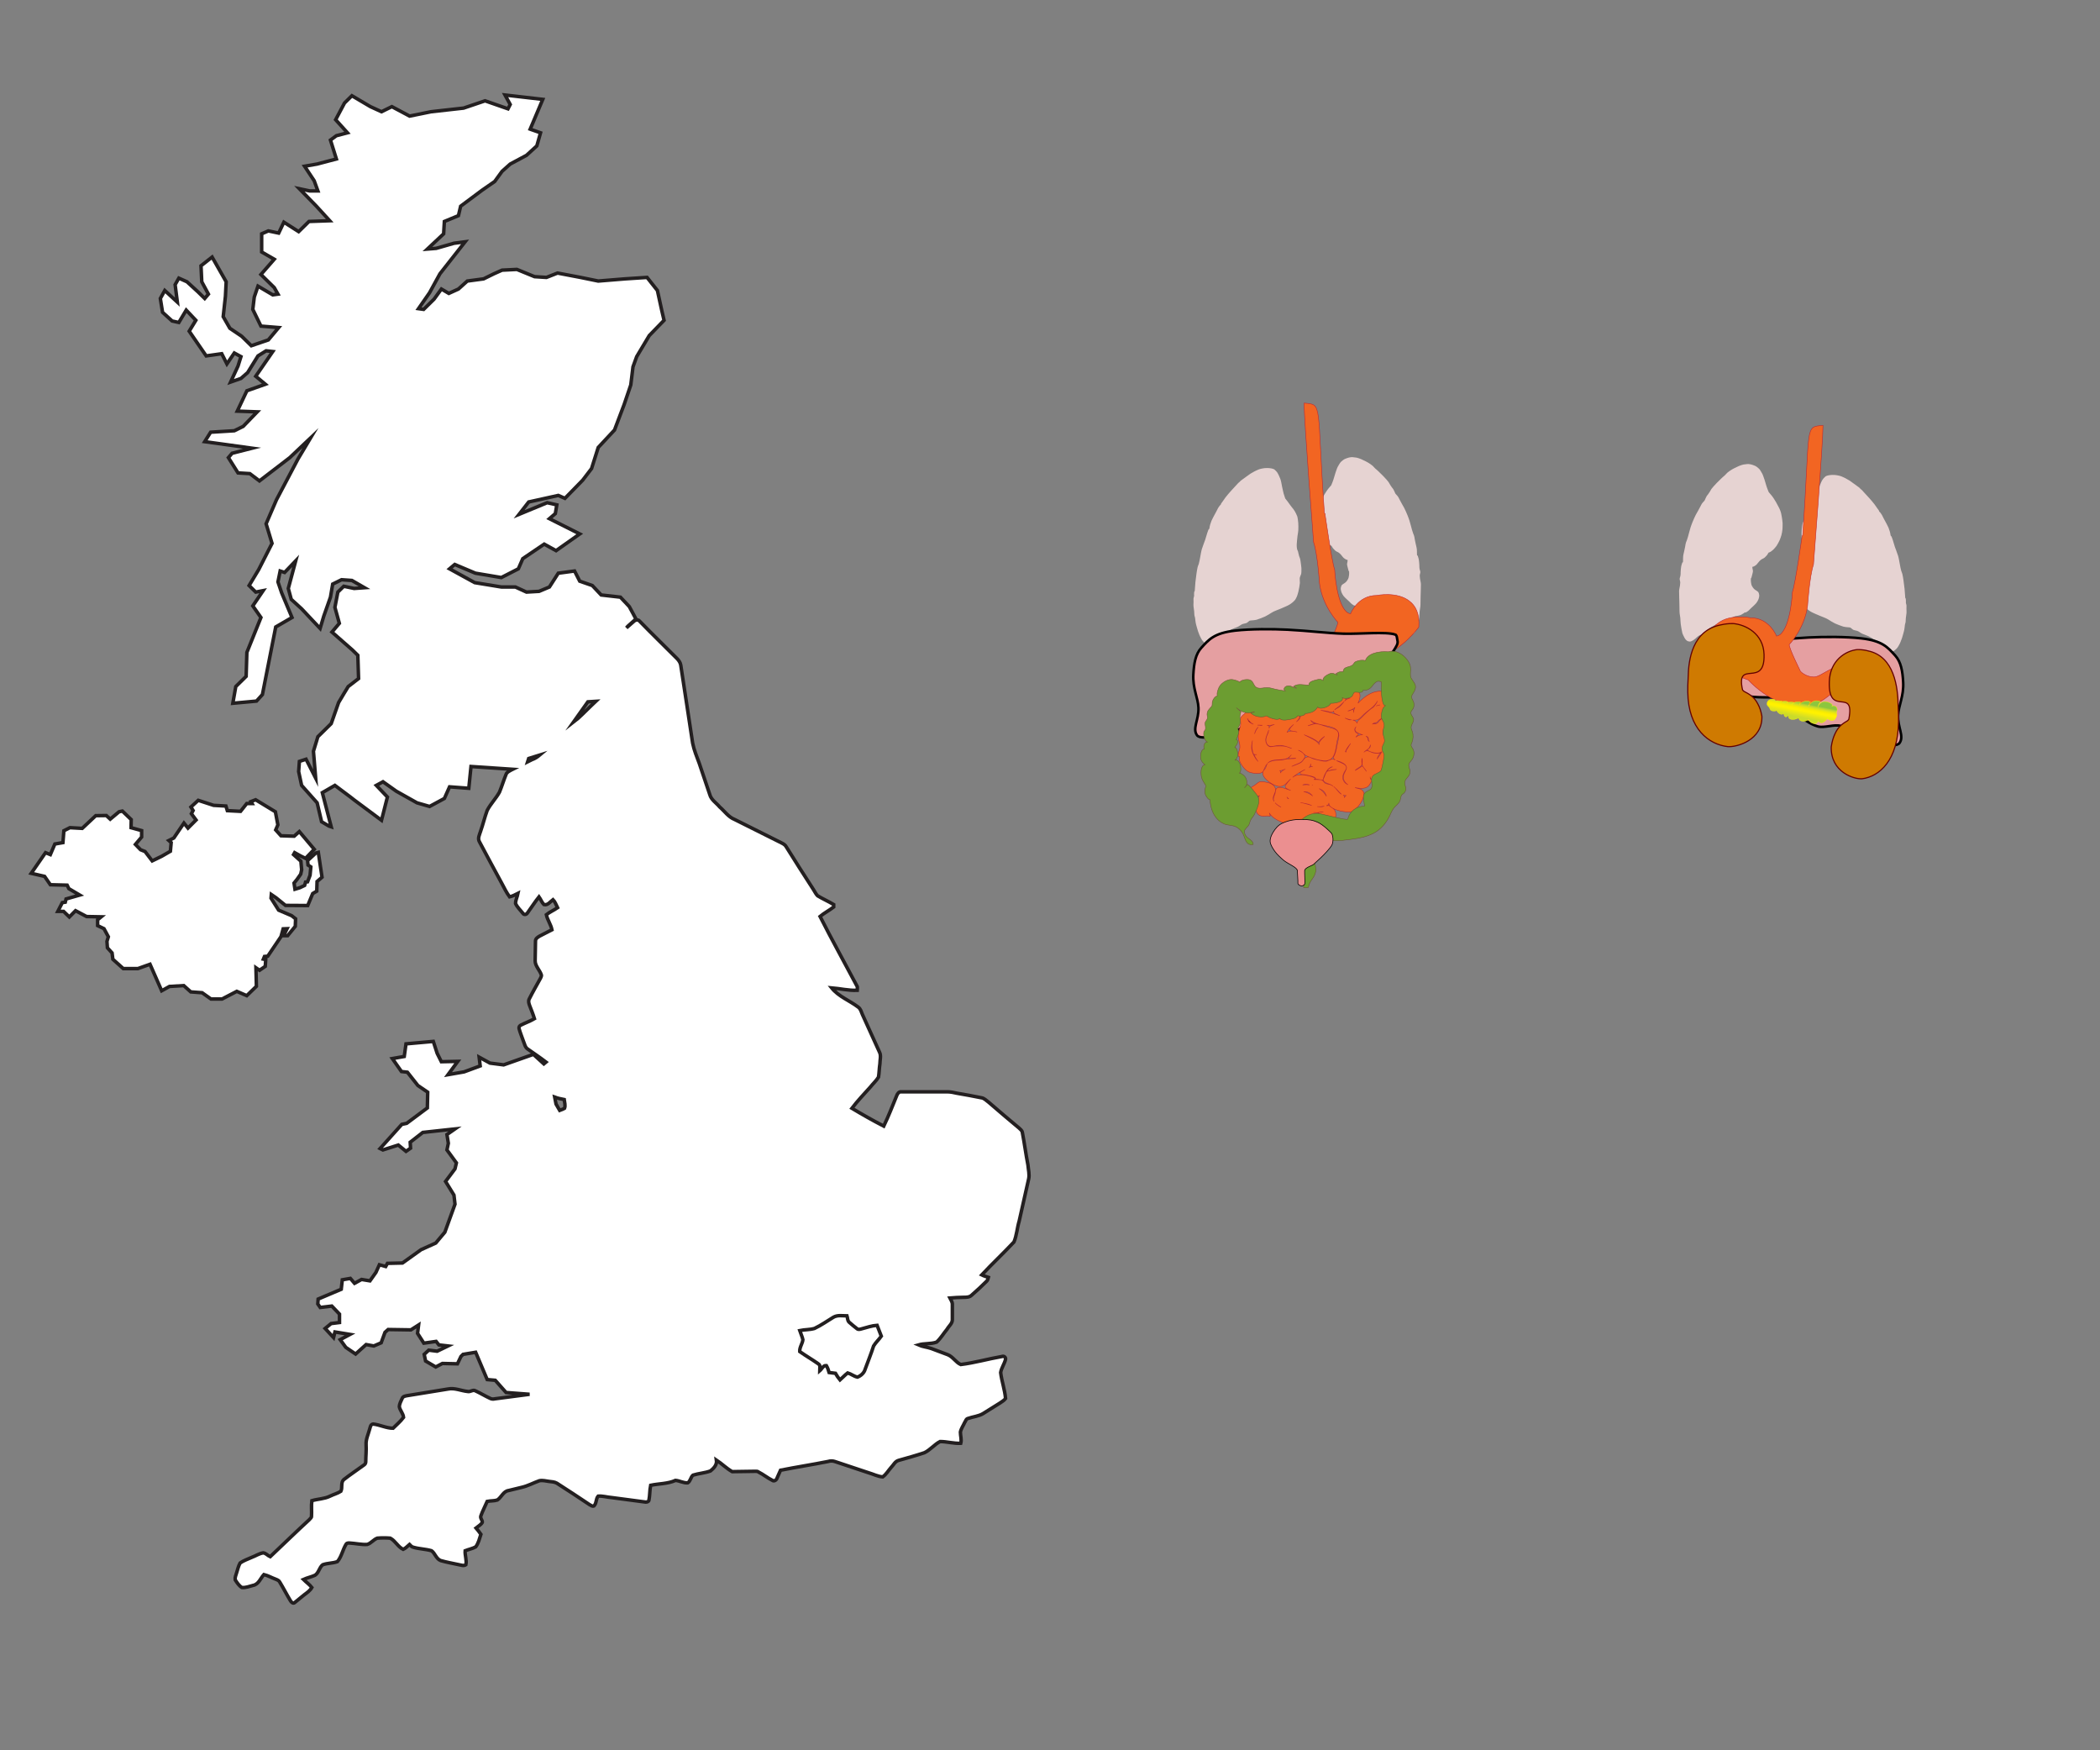 <?xml version="1.0" encoding="UTF-8" standalone="no"?>
<!-- Generator: Adobe Illustrator 21.0.0, SVG Export Plug-In . SVG Version: 6.00 Build 0)  -->

<svg
   xmlns:dc="http://purl.org/dc/elements/1.1/"
   xmlns:cc="http://creativecommons.org/ns#"
   xmlns:rdf="http://www.w3.org/1999/02/22-rdf-syntax-ns#"
   xmlns:svg="http://www.w3.org/2000/svg"
   xmlns="http://www.w3.org/2000/svg"
   xmlns:xlink="http://www.w3.org/1999/xlink"
   xmlns:sodipodi="http://sodipodi.sourceforge.net/DTD/sodipodi-0.dtd"
   xmlns:inkscape="http://www.inkscape.org/namespaces/inkscape"
   version="1.1"
   id="Layer_1"
   x="0px"
   y="0px"
   viewBox="0 0 600 500"
   xml:space="preserve"
   sodipodi:docname="BodyWithMap2.svg"
   width="600"
   height="500"
   inkscape:version="0.92.2 (5c3e80d, 2017-08-06)"><rect x="0" y="0" width="600" height="500" fill="#808080" stroke="none"/><defs
     id="defs6337"><linearGradient
       y2="810.571"
       x2="253.138"
       y1="503.916"
       x1="352.147"
       gradientUnits="userSpaceOnUse"
       id="linearGradient552"><stop
         id="stop528"
         style="stop-color:#6B9A36"
         offset="0" /><stop
         id="stop530"
         style="stop-color:#67963E"
         offset="1" /></linearGradient><linearGradient
       id="XMLID_9_"
       gradientUnits="userSpaceOnUse"
       x1="266.757"
       y1="488.661"
       x2="271.757"
       y2="514.261"
       gradientTransform="translate(200.667,153.743)"><stop
         offset="0.006"
         style="stop-color:#8CC63F"
         id="stop56" /><stop
         offset="0.076"
         style="stop-color:#AFD136"
         id="stop58" /><stop
         offset="0.161"
         style="stop-color:#CEDC28"
         id="stop60" /><stop
         offset="0.248"
         style="stop-color:#E6E515"
         id="stop62" /><stop
         offset="0.337"
         style="stop-color:#F7EC00"
         id="stop64" /><stop
         offset="0.429"
         style="stop-color:#FFF000"
         id="stop66" /><stop
         offset="0.528"
         style="stop-color:#FFF200"
         id="stop68" /><stop
         offset="0.816"
         style="stop-color:#DFE21D"
         id="stop70" /><stop
         offset="1"
         style="stop-color:#CADB2A"
         id="stop72" /></linearGradient><linearGradient
       id="XMLID_8_"
       gradientUnits="userSpaceOnUse"
       x1="352.147"
       y1="503.916"
       x2="253.138"
       y2="810.571"><stop
         offset="0"
         style="stop-color:#6C9D31"
         id="stop15" /><stop
         offset="0.291"
         style="stop-color:#6C9C32"
         id="stop17" /><stop
         offset="0.423"
         style="stop-color:#6B9A36"
         id="stop19" /><stop
         offset="0.523"
         style="stop-color:#67963E"
         id="stop21" /><stop
         offset="0.607"
         style="stop-color:#62914A"
         id="stop23" /><stop
         offset="0.68"
         style="stop-color:#5C8B59"
         id="stop25" /><stop
         offset="0.747"
         style="stop-color:#528368"
         id="stop27" /><stop
         offset="0.808"
         style="stop-color:#467977"
         id="stop29" /><stop
         offset="0.866"
         style="stop-color:#356D87"
         id="stop31" /><stop
         offset="0.917"
         style="stop-color:#1C6095"
         id="stop33" /><stop
         offset="0.961"
         style="stop-color:#0054A6"
         id="stop35" /><stop
         offset="0.97"
         style="stop-color:#2E4BA0"
         id="stop37" /><stop
         offset="0.989"
         style="stop-color:#5A3795"
         id="stop39" /><stop
         offset="1"
         style="stop-color:#662D91"
         id="stop41" /></linearGradient><linearGradient
       id="XMLID_12_"
       gradientUnits="userSpaceOnUse"
       x1="166.544"
       y1="708.212"
       x2="124.513"
       y2="653.836"><stop
         offset="0"
         style="stop-color:#F26522"
         id="stop181" /><stop
         offset="0.225"
         style="stop-color:#CA7F25"
         id="stop183" /><stop
         offset="0.49"
         style="stop-color:#A59029"
         id="stop185" /><stop
         offset="0.717"
         style="stop-color:#87982D"
         id="stop187" /><stop
         offset="0.894"
         style="stop-color:#749B2F"
         id="stop189" /><stop
         offset="1"
         style="stop-color:#6C9D31"
         id="stop191" /></linearGradient><linearGradient
       inkscape:collect="always"
       xlink:href="#XMLID_9_"
       id="linearGradient741"
       gradientUnits="userSpaceOnUse"
       gradientTransform="matrix(-0.157,0,0,0.159,557.005,123.147)"
       x1="266.757"
       y1="488.661"
       x2="271.757"
       y2="514.261" /></defs><sodipodi:namedview
     pagecolor="#ffffff"
     bordercolor="#666666"
     borderopacity="1"
     objecttolerance="10"
     gridtolerance="10"
     guidetolerance="10"
     inkscape:pageopacity="0"
     inkscape:pageshadow="2"
     inkscape:window-width="1600"
     inkscape:window-height="1138"
     id="namedview6335"
     showgrid="false"
     inkscape:zoom="1.28"
     inkscape:cx="272.42562"
     inkscape:cy="229.89134"
     inkscape:window-x="-8"
     inkscape:window-y="-8"
     inkscape:window-maximized="1"
     inkscape:current-layer="Layer_1" /><path
     style="fill:#ffffff;stroke:#231f20;stroke-miterlimit:10"
     d="M 144.293 27.143 L 145.773 29.842 L 145.139 31.086 L 138.588 28.803 L 132.459 30.879 L 123.16 31.918 L 117.031 33.162 L 111.959 30.465 L 109 31.918 L 105.83 30.465 L 100.547 27.35 L 98.434 29.426 L 95.898 34.201 L 99.279 37.938 L 96.109 38.768 L 94.418 40.014 L 96.109 45.41 L 90.613 46.863 L 87.021 47.486 L 89.77 51.639 L 90.826 54.545 L 88.5 54.545 L 85.543 53.922 L 90.402 58.904 L 94.207 63.057 L 88.289 63.264 L 85.33 66.17 L 81.104 63.473 L 79.625 66.586 L 76.666 65.963 L 74.764 66.793 L 74.764 71.982 L 78.357 74.059 L 74.553 78.418 L 78.357 82.156 L 79.414 84.023 L 77.934 84.232 L 73.707 81.74 L 72.65 84.854 L 72.229 88.383 L 74.553 93.158 L 79.625 93.574 L 76.666 97.104 L 71.805 98.764 L 69.059 96.064 L 65.676 93.781 L 63.773 90.459 L 64.408 84.646 L 64.619 80.494 L 60.604 73.438 L 57.434 75.928 L 57.646 80.494 L 59.547 84.023 L 58.49 85.27 L 56.588 83.4 L 53.418 80.494 L 51.094 79.457 L 50.037 81.326 L 50.672 86.307 L 47.078 82.986 L 45.811 85.27 L 46.445 89.215 L 49.191 91.705 L 51.094 92.121 L 53.207 88.592 L 55.955 91.498 L 54.053 94.611 L 58.914 101.67 L 63.352 101.047 L 64.83 103.953 L 66.945 100.84 L 68.846 101.877 L 68.002 104.576 L 65.887 109.143 L 68.846 108.105 L 70.748 106.445 L 73.707 101.67 L 76.031 100.217 L 77.934 100.424 L 73.072 107.482 L 75.82 109.766 L 70.537 111.635 L 67.789 117.447 L 73.496 117.654 L 69.48 121.807 L 66.945 123.053 L 60.182 123.467 L 58.49 126.166 L 72.016 128.035 L 66.311 129.488 L 65.254 130.732 L 68.002 135.094 L 71.383 135.301 L 74.129 137.377 L 82.795 130.732 L 88.713 125.129 L 85.119 131.148 L 78.99 142.773 L 76.031 149.625 L 77.723 155.23 L 73.918 162.703 L 71.172 167.27 L 73.072 169.139 L 75.188 168.723 L 72.229 173.084 L 74.553 176.404 L 70.537 186.369 L 70.326 193.221 L 67.367 196.127 L 66.521 200.9 L 73.285 200.277 L 74.975 198.41 L 78.779 179.104 L 83.428 176.404 L 80.471 169.346 L 79.414 166.232 L 80.047 163.119 L 81.314 163.533 L 84.486 160.213 L 83.428 164.156 L 82.371 168.102 L 83.217 171.215 L 86.176 173.914 L 91.459 179.52 L 92.516 175.99 L 94.418 170.592 L 95.053 166.855 L 97.588 165.609 L 100.547 165.816 L 104.141 167.893 L 101.182 168.102 L 98.223 167.479 L 96.531 169.139 L 95.686 173.498 L 96.955 178.066 L 94.842 180.557 L 100.758 185.746 L 102.238 187.199 L 102.449 193.844 L 99.49 196.127 L 98.223 198.203 L 96.742 200.693 L 94.629 206.713 L 90.826 210.451 L 89.557 214.602 L 90.191 222.283 L 87.443 216.887 L 85.543 217.51 L 85.33 220.416 L 86.176 224.359 L 90.613 229.342 L 91.883 234.74 L 93.996 235.984 L 94.629 236.193 L 92.094 226.436 L 95.686 224.359 L 100.125 227.682 L 101.182 228.512 L 109 234.324 L 110.691 227.682 L 107.521 224.359 L 109.424 223.322 L 113.227 226.02 L 119.145 229.342 L 122.738 230.379 L 126.965 228.096 L 128.443 224.775 L 133.938 225.189 L 134.572 218.963 L 146.475 219.764 L 146 220 C 145.5 220.3 144.8 220.599 144.6 221.199 C 143.9 222.899 143.399 224.601 142.699 226.301 C 141.699 228.101 140.199 229.6 139.199 231.5 C 138.499 233.4 138.001 235.5 137.301 237.5 C 137.001 238.5 136.4 239.5 137 240.5 C 139.1 244.5 141.3 248.5 143.4 252.4 C 144.1 253.7 144.7 254.999 145.6 256.199 C 146.5 255.999 147.2 255.599 148 255.199 C 147.8 256.199 147.301 257.1 147.301 258.1 C 147.801 259.2 148.7 260 149.4 260.9 C 149.7 261.4 150.399 261.301 150.699 260.801 C 151.799 259.301 152.8 257.699 154 256.199 C 154.5 256.899 154.8 257.8 155.4 258.4 C 156.5 258.7 157.2 257.6 158 257 C 158.6 257.6 158.901 258.501 159.301 259.301 C 158.301 260.001 157.1 260.501 156.1 261.301 C 156.4 262.801 157.399 264.1 157.699 265.6 C 156.499 266.2 155.399 266.8 154.199 267.4 C 153.699 267.7 153 268.101 153 268.801 C 153 270.701 152.9 272.6 152.9 274.5 C 152.9 276 154.299 277.2 154.699 278.6 C 154.699 279 154.5 279.2 154.4 279.5 C 153.3 281.5 152.199 283.4 151.199 285.4 C 150.899 286 151.101 286.599 151.301 287.199 C 151.801 288.499 152.299 289.7 152.699 291 C 151.499 291.7 150.1 292.201 148.9 292.801 C 148.5 293.001 148.201 293.301 148.301 293.801 C 148.601 295.001 149.1 296.101 149.5 297.301 C 149.9 298.201 150.001 299.199 150.801 299.699 C 152.501 300.899 154.3 302.1 156 303.4 C 155.792 303.574 155.589 303.747 155.385 303.92 L 152.4 301.199 L 143.9 304.199 L 140 303.699 L 136.9 302 L 137.199 304.5 L 132.6 306.199 L 128 307 L 130.801 303.199 L 126.1 303.301 L 124.9 300.9 L 123.801 297.5 L 116 298.199 L 115.5 301.801 L 112.1 302.4 L 114.699 306.1 L 116.4 306.301 L 119.4 310.1 L 122.199 312 L 122.1 316.5 L 116.199 320.9 L 114.801 321.199 L 108.6 328.1 L 109.4 328.5 L 113.801 327.1 L 116 328.9 L 117.301 328 L 117.199 326.301 L 120.801 323.5 L 130 322.5 L 127.699 324.1 L 128.1 326.6 L 127.699 328.5 L 130.4 332.199 L 130 333.9 L 127.301 337.5 L 129.699 341.4 L 130 344 L 127.1 352 L 124.5 355.1 L 120.301 357 L 115 360.801 L 110.699 360.9 L 110.199 361.801 L 108.4 361.301 L 107.4 363.5 L 105.699 365.9 L 103.301 365.5 L 101.301 366.6 L 100.1 365.199 L 97.801 365.6 L 97.5 368.301 L 90.9 371.1 L 90.801 372.5 L 91.5 373.5 L 94.801 373.1 L 97 375.4 L 97 377.801 L 94.6 378.1 L 92.9 379.5 L 95.301 382.1 L 95.699 380.5 L 100 381.199 L 97.199 382.699 L 98.801 384.9 L 101.6 386.801 L 104.6 384.1 L 106.801 384.5 L 108.9 383.6 L 110 380.6 L 110.9 379.801 L 117.4 379.9 L 119.6 378.5 L 119.301 380.9 L 121.1 383.699 L 124.6 383.199 L 125.4 384.199 L 128 384.5 L 124.9 386 L 122.5 385.699 L 121.199 386.9 L 121.6 388.801 L 124.5 390.5 L 126.4 389.5 L 130.699 389.6 L 131.699 387.5 L 132.301 386.9 L 135.9 386.301 L 139.199 394.1 L 141.5 394.301 L 144.6 397.801 L 151.301 398.301 C 148.001 398.701 144.7 399.2 141.4 399.6 C 141 399.7 140.5 399.7 140.1 399.5 C 138.6 398.8 137.301 398.001 135.801 397.301 C 135.101 396.901 134.4 397.7 133.6 397.5 C 131.7 397.3 129.9 396.401 128 396.801 C 124.1 397.401 120.201 398.099 116.301 398.699 C 115.801 398.799 115.1 398.9 114.9 399.5 C 114.6 400.2 114.1 401 114.1 401.9 C 114.3 402.9 115.201 403.8 115.301 404.9 C 114.401 406.1 113.301 407 112.301 408 C 110.401 408 108.5 407.001 106.6 406.801 C 105.8 406.901 105.8 407.801 105.6 408.301 C 105.2 409.801 104.5 411.199 104.6 412.699 C 104.7 414.399 104.5 416 104.5 417.6 C 104.5 418 104.3 418.3 104 418.5 C 102.1 419.9 100.099 421.199 98.199 422.699 C 97.299 423.499 97.9 425 97.4 426 C 96.5 426.6 95.301 426.9 94.301 427.4 C 92.701 428.2 90.8 428.199 89.1 428.699 C 88.9 430.199 89.1 431.699 89 433.199 C 89 433.599 88.6 433.8 88.4 434.1 C 84.6 437.6 80.899 441.199 77.199 444.699 C 76.499 444.399 75.999 443.7 75.199 443.6 C 73.999 443.8 73 444.5 71.9 444.9 C 70.8 445.4 69.6 445.8 68.6 446.5 C 68.1 447.4 67.9 448.401 67.6 449.301 C 67.4 450.001 67.099 450.601 67.199 451.301 C 67.699 452.101 68.3 453 69.1 453.5 C 70.2 453.6 71.201 453.2 72.301 452.9 C 73.901 452.6 74.4 450.901 75.4 449.801 C 76.6 450.101 77.599 450.7 78.699 451.1 C 79.199 451.3 79.7 451.5 79.9 451.9 C 81 453.7 81.9 455.501 83 457.301 C 83.2 457.701 83.799 458.201 84.199 457.801 C 85.099 457.101 86 456.3 86.9 455.6 C 87.7 455 88.6 454.4 89.1 453.5 C 88.4 452.6 87.499 451.999 86.699 451.199 C 87.799 450.699 88.9 450.5 90 450 C 91.1 449.3 91.199 447.8 92.199 447 C 93.599 446.5 95.1 446.6 96.4 446.1 C 97.6 444.7 97.9 442.7 98.9 441.1 C 99.2 440.7 99.6 440.801 100 440.801 C 101.6 440.901 103.3 441.299 104.9 441.199 C 106 440.899 106.701 439.8 107.801 439.4 C 109.001 439.3 110.3 439.3 111.5 439.4 C 113 440.2 113.699 441.9 115.199 442.6 C 115.899 442.3 116.4 441.699 117 441.199 C 117.3 441.499 117.6 441.9 118.1 442 C 119.8 442.5 121.601 442.5 123.301 443 C 124.301 443.7 124.6 445.301 125.9 445.801 C 127.6 446.301 129.399 446.6 131.199 447 C 131.799 447.1 132.5 447.4 133.1 447 C 133.4 445.7 132.8 444.3 132.9 443 C 133.9 442.6 135 442.4 135.9 441.9 C 136.7 440.9 137 439.501 137.4 438.301 C 137 437.701 136.5 437.1 136 436.5 C 136.6 436 137.401 435.6 137.801 434.9 C 137.901 434.3 137.1 433.7 137.4 433 C 137.9 431.6 138.599 430.3 139.199 428.9 C 140.199 428.7 141.2 428.8 142.1 428.5 C 143.3 427.7 143.801 426.001 145.301 425.801 C 146.501 425.501 147.8 425.2 149 424.9 C 150.8 424.5 152.4 423.6 154.1 423 C 155.1 422.8 156 423.099 156.9 423.199 C 157.6 423.299 158.4 423.299 159.1 423.699 C 162.2 425.699 165.3 427.701 168.4 429.801 C 168.8 430.001 169.199 430.399 169.699 430.199 C 170.499 429.399 170.2 428.2 170.9 427.4 C 172.2 427.3 173.399 427.701 174.699 427.801 C 177.999 428.201 181.2 428.7 184.5 429.1 C 184.8 429.1 185.3 429 185.4 428.6 C 185.7 427.2 185.6 425.701 185.9 424.301 C 188.3 423.801 190.8 423.9 193 422.9 C 194.2 423 195.3 423.7 196.5 423.6 C 197.3 423.1 197.3 422 198 421.4 C 199.6 420.9 201.4 420.799 203 420.199 C 204 419.399 204.899 418.4 204.699 417.1 C 206.199 418.1 207.599 419.5 209.199 420.4 C 211.399 420.4 213.7 420.301 215.9 420.301 C 216.2 420.301 216.499 420.3 216.699 420.5 C 218.099 421.2 219.299 422.2 220.699 422.9 C 221.099 423.2 221.7 422.9 221.9 422.5 C 222.3 421.7 222.6 420.8 223 420 C 227.5 419.1 232.1 418.4 236.6 417.5 C 237.2 417.3 237.9 417.3 238.5 417.5 C 241.7 418.6 244.9 419.599 248.1 420.699 C 249.5 421.099 250.799 421.8 252.199 421.9 C 253.199 421.2 253.8 420.099 254.6 419.199 C 255.3 418.499 255.699 417.499 256.699 417.199 C 259.199 416.499 261.7 415.8 264.1 415 C 265.8 414.2 267 412.601 268.6 411.801 C 270.5 411.801 272.5 412.401 274.5 412.301 C 274.8 411.201 274.4 410.2 274.4 409.1 C 274.6 408.1 275.2 407.3 275.6 406.4 C 275.9 406 276 405.299 276.6 405.199 C 278 404.699 279.6 404.601 280.9 403.801 L 285.699 400.801 C 286.199 400.401 286.901 400.1 287.301 399.5 C 287.101 397 286.2 394.6 285.9 392.1 C 286.1 390.8 287.001 389.601 287.301 388.301 C 287.401 387.701 286.801 387.3 286.301 387.5 C 282.301 388.2 278.5 389.301 274.5 389.801 C 273.1 389.201 272.301 387.6 270.801 387 L 266 385.199 C 264.8 384.799 263.5 384.699 262.4 384.199 C 264.1 383.699 265.9 384 267.6 383.4 C 268.8 382.3 269.6 380.899 270.6 379.699 C 271.1 378.799 272.1 378.1 272.1 377 L 272.1 372.6 C 272.1 371.9 271.7 371.401 271.4 370.801 C 272.7 370.701 274.001 370.6 275.301 370.6 C 276.101 370.6 277 370.6 277.6 370 C 279.1 368.7 280.5 367.4 281.9 366 C 282.2 365.7 282.3 365.3 282.4 364.9 C 281.8 364.7 281.1 364.499 280.5 364.199 C 283.5 360.999 286.699 358.001 289.699 354.801 C 290.499 352.901 290.599 350.801 291.199 348.801 L 293.9 336.801 C 294.2 335.501 293.799 334.101 293.699 332.801 C 293.099 329.701 292.7 326.6 292.1 323.5 C 292 322.9 291.5 322.599 291.1 322.199 C 288.2 319.799 285.4 317.4 282.5 314.9 C 281.8 314.4 281.2 313.7 280.4 313.6 C 278 313.1 275.7 312.701 273.4 312.301 C 272.5 312.101 271.599 311.9 270.699 311.9 L 257.5 311.9 C 256.8 311.8 256.399 312.5 256.199 313 C 254.999 315.9 253.9 318.799 252.5 321.699 C 249.4 320.099 246.4 318.4 243.4 316.6 C 245 314.5 246.899 312.5 248.699 310.5 C 249.399 309.6 250.4 308.699 251 307.699 C 251.2 306.499 251.2 305.2 251.4 303.9 C 251.4 302.8 251.801 301.6 251.301 300.6 C 249.701 297 248 293.401 246.4 289.801 C 246.1 289.101 245.899 288.199 245.199 287.699 C 242.699 285.799 239.6 284.699 237.6 282.199 C 240 282.399 242.4 283 244.9 282.9 C 244.9 282.4 245.101 282 244.801 281.6 C 241.301 275 237.701 268.501 234.301 261.801 C 235.501 260.801 236.899 260.1 238.199 259.1 L 238.199 258.4 C 236.699 257.5 235.1 256.8 233.6 255.9 C 233.1 255.4 232.8 254.7 232.4 254.1 C 229.8 250.1 227.199 246 224.699 242 C 224.399 241.4 223.901 241.101 223.301 240.801 C 218.801 238.601 214.4 236.3 209.9 234.1 C 208.1 233.4 207 231.7 205.6 230.5 C 204.7 229.4 203.201 228.5 202.801 227 C 201.801 224 200.801 221.1 199.801 218.1 C 199.101 216.2 198.3 214.301 197.9 212.301 C 196.8 204.801 195.6 197.4 194.5 190 C 194.4 189.3 193.9 188.6 193.4 188.1 C 189.8 184.5 186.199 181 182.699 177.4 C 182.299 176.9 181.5 177.1 181.1 177.5 C 180.391 178.124 179.682 178.738 178.973 179.357 L 179.375 178.896 L 181.701 176.82 L 179.799 173.291 L 177.262 170.592 L 171.768 169.969 L 169.232 167.27 L 165.639 166.025 L 164.16 163.119 L 159.51 163.742 L 156.975 167.686 L 154.016 168.932 L 150.422 169.139 L 147.252 167.686 L 143.236 167.686 L 135.629 166.439 L 128.443 162.496 L 129.924 161.25 L 135.84 163.742 L 143.236 164.986 L 148.098 162.496 L 149.365 159.59 L 155.494 155.438 L 158.877 157.307 L 165.639 152.531 L 156.975 148.172 L 158.664 146.719 L 159.088 144.227 L 156.34 143.604 L 148.309 146.926 L 151.057 143.396 L 159.51 141.529 L 161.412 142.359 L 166.484 137.168 L 169.02 133.848 L 170.922 127.826 L 175.572 122.844 L 178.318 115.578 L 180.221 109.973 L 180.855 104.783 L 181.912 101.877 L 185.504 95.857 L 189.732 91.498 L 189.098 88.799 L 187.83 82.986 L 184.871 79.25 L 178.531 79.664 L 170.922 80.287 L 165.85 79.25 L 159.299 78.004 L 156.129 79.25 L 152.748 79.041 L 147.676 76.965 L 143.449 77.174 L 141.123 78.211 L 138.166 79.664 L 133.516 80.287 L 130.98 82.57 L 128.232 83.816 L 126.119 82.57 L 124.006 85.477 L 121.047 88.383 L 119.568 88.176 L 122.738 83.609 L 125.695 78.211 L 132.881 69.076 L 129.711 69.492 L 124.639 70.945 L 122.104 71.152 L 126.752 66.793 L 126.965 63.264 L 130.98 61.604 L 131.613 58.904 L 137.742 54.338 L 141.336 51.846 L 143.449 48.939 L 145.773 46.863 L 150.422 44.373 L 153.381 41.674 L 154.438 37.938 L 151.479 36.9 L 155.072 28.389 L 144.293 27.143 z M 170.207 200.348 C 169.729 200.794 169.258 201.242 168.801 201.699 C 167.171 203.233 165.626 204.942 163.828 206.314 L 167.963 200.486 L 170.207 200.348 z M 154.189 215.699 C 153.544 216.24 152.839 216.708 152 217 L 150.756 217.621 L 151.057 216.678 L 154.189 215.699 z M 158.477 313.389 C 158.485 313.392 158.491 313.398 158.5 313.4 C 159.4 313.8 160.299 313.9 161.199 314.1 C 161.299 314.9 161.601 315.8 161.301 316.6 C 160.801 316.9 160.4 316.999 159.9 317.199 C 159.553 316.643 159.249 315.992 158.863 315.377 L 158.477 313.389 z "
     id="Wales" /><path
     id="London"
     class="st0"
     d="m 238.1,376.3 c 1.2,-0.7 2.6,-0.4 3.9,-0.4 0.2,0.6 0.1,1.3 0.6,1.8 0.7,0.6 1.5,1.3 2.3,1.9 0.4,0.3 0.9,0.1 1.3,0 1.5,-0.4 2.9,-0.9 4.4,-1 0.4,1 0.8,2.1 1.2,3.1 -0.7,1 -1.6,1.8 -2.2,2.8 -0.7,2.2 -1.6,4.4 -2.4,6.6 -0.3,1.1 -1.2,1.9 -2.2,2.3 -1,-0.2 -1.8,-0.9 -2.8,-1.2 -0.8,0.6 -1.4,1.3 -2.2,2 -0.5,-0.6 -0.9,-1.2 -1.3,-1.9 -0.6,-0.1 -1.2,-0.1 -1.8,-0.2 -0.2,-0.7 -0.4,-1.3 -0.8,-2 -0.9,-0.1 -1.3,1 -1.9,1.5 0,-0.7 0.3,-1.6 -0.4,-2 -1.7,-1.2 -3.6,-2.3 -5.3,-3.5 -0.1,-1.2 0.8,-2.3 0.9,-3.4 -0.2,-0.9 -0.6,-1.7 -0.9,-2.6 1.4,-0.3 2.8,-0.2 4.2,-0.6 1.9,-0.9 3.6,-2.1 5.4,-3.2 z"
     inkscape:connector-curvature="0"
     style="fill:#ffffff;stroke:#231f20;stroke-miterlimit:10" /><path
     id="NorthIreland"
     sodipodi:nodetypes="ccccccccccccccccccccccccccccccccccccccccccccccccccccccccccccccccccccccccccccccccccccccccccccccccccccccccccccccccccccccccccccccccc"
     class="st0"
     d="m 8.919,249.475 3.821,0.877 1.644,2.391 4.799,0.12 0.489,0.996 3.11,1.833 -3.91,1.116 -0.222,0.917 -0.844,0.12 -1.288,2.511 h 1.644 l 1.644,1.594 1.777,-1.794 3.155,1.674 4.176,0.08 -1.022,0.837 v 1.674 l 1.822,0.877 1.244,2.312 -0.4,1.315 0.133,1.833 1.333,1.475 0.222,1.794 2.977,2.67 h 4.176 l 3.466,-1.236 3.332,7.573 2.222,-1.236 4.088,-0.239 1.999,1.794 3.243,0.239 2.533,1.794 h 3.155 l 4.221,-2.192 2.844,1.236 2.755,-2.67 -0.133,-5.301 1.022,0.717 1.644,-1.116 0.133,-1.953 -0.666,-0.12 0.311,-0.757 0.933,-0.08 3.777,-5.58 0.622,-2.232 1.111,-0.04 -0.977,1.993 h 1.155 l 2.177,-2.67 0.089,-2.152 -1.111,-0.877 -3.732,-1.594 -2.177,-3.428 0.089,-1.036 1.333,0.917 2.71,2.192 6.354,0.04 1.422,-3.428 1.155,-0.678 0.089,-2.75 1.422,-1.236 -1.066,-7.095 -0.711,0.199 -2.355,2.152 0.133,1.275 0.8,0.518 -0.222,2.391 -0.711,1.873 -0.578,0.08 -0.267,0.957 -1.333,0.638 -1.422,0.438 -0.267,-1.754 0.844,-1.036 1.066,-1.515 0.267,-1.236 -0.222,-2.471 -2.088,-1.873 0.311,-0.558 1.644,0.917 1.466,0.717 2.488,-2.591 -4.265,-5.062 -1.466,1.315 -3.777,-0.12 -1.511,-1.674 0.622,-1.435 -0.711,-3.747 -5.643,-3.428 -1.333,0.518 0.311,0.558 h -1.511 l -1.777,2.232 -3.777,-0.199 -0.4,-1.315 -3.51,-0.199 -4.399,-1.435 -2.088,1.913 0.622,0.996 -0.489,0.917 1.333,1.794 -2.31,2.312 -1.155,-1.435 -2.888,4.265 -1.422,0.717 0.666,0.598 -0.222,2.471 -2.488,1.435 -2.71,1.315 -2.044,-2.67 -1.288,-0.518 -1.466,-1.515 1.777,-2.112 v -1.833 l -3.021,-0.837 0.044,-2.312 -2.533,-2.431 -0.933,0.199 -2.533,2.112 -1.111,-1.036 -3.021,0.04 -3.865,3.627 -3.51,-0.199 -1.733,0.877 -0.267,3.388 -2.31,0.399 -1.288,3.029 -1.377,-0.558 z"
     inkscape:connector-curvature="0"
     style="fill:#ffffff;stroke:#231f20;stroke-width:1;stroke-miterlimit:10" /><path
     style="fill:#e6d3d2;stroke-width:0.341"
     d="m 386.198,130.589 c -0.308,0.017 -0.596,0.083 -0.801,0.121 -0.274,0.051 -0.73,0.238 -1.077,0.373 -0.347,0.135 -0.932,0.575 -1.224,0.88 -0.292,0.305 -0.731,1.118 -0.913,1.439 -0.183,0.322 -0.42,1.134 -0.621,1.659 -0.201,0.525 -0.402,1.49 -0.603,1.998 -0.201,0.508 -0.42,1.202 -0.603,1.558 0,0 -0.548,0.66 -0.859,1.016 -0.311,0.355 -1.042,1.524 -1.206,1.812 -0.164,0.288 -0.822,1.524 -0.949,1.778 -0.128,0.254 -0.457,1.067 -0.512,1.371 -0.055,0.305 -0.183,0.965 -0.219,1.151 -0.037,0.186 -0.201,1.338 -0.219,1.727 -0.018,0.389 0.018,1.168 0.037,1.676 0.018,0.508 0.2,1.321 0.292,1.71 0.091,0.389 0.347,1.066 0.53,1.507 0.183,0.44 0.603,1.151 0.804,1.49 0.201,0.339 0.694,0.846 0.877,1.066 0.183,0.22 0.713,0.593 0.859,0.711 0.146,0.119 0.621,0.271 0.621,0.271 0,0 0.256,0.474 0.384,0.643 0.128,0.169 0.603,0.661 0.803,0.83 0.201,0.169 0.53,0.271 0.731,0.39 0.201,0.118 0.53,0.389 0.712,0.592 0.183,0.203 0.603,0.695 0.713,0.864 0.11,0.169 0.621,0.508 0.821,0.609 0.201,0.102 0.42,0.101 0.42,0.101 0,0 0.073,0.17 0.037,0.305 -0.037,0.135 -0.092,0.507 -0.147,0.761 -0.055,0.254 0.055,0.644 0.11,0.864 0.055,0.22 0.256,0.965 0.292,1.134 0.037,0.169 0.164,0.254 0.164,0.254 0,0 3.6e-4,0.423 0.019,0.593 0.018,0.169 -0.073,0.779 -0.147,1.118 -0.073,0.339 -0.311,0.728 -0.475,0.948 -0.164,0.22 -0.365,0.457 -0.584,0.593 -0.219,0.135 -0.785,0.491 -0.895,0.627 -0.11,0.135 -0.256,0.507 -0.292,0.88 -0.037,0.372 0.091,0.864 0.201,1.186 0.11,0.322 0.439,0.846 0.603,1.066 0.165,0.22 0.767,0.813 1.005,1.016 0.237,0.203 0.859,0.779 1.06,1.016 0.201,0.237 0.731,0.559 0.84,0.627 0.11,0.068 0.493,0.101 0.493,0.101 -10e-6,0 0.147,0.119 0.275,0.22 0.128,0.102 0.475,0.304 0.712,0.423 0.237,0.119 0.749,0.22 0.95,0.271 0.201,0.051 0.548,0.051 0.749,0.119 0.201,0.068 0.621,0.271 0.822,0.372 0.201,0.102 0.475,0.305 0.658,0.424 0.183,0.118 0.658,0.287 0.822,0.355 0.164,0.068 0.42,0.254 0.639,0.356 0.219,0.101 0.585,0.305 0.859,0.39 0.274,0.085 0.749,0.203 1.077,0.254 0.329,0.051 0.932,0.389 1.243,0.576 0.311,0.186 0.712,0.389 0.931,0.542 0.219,0.152 0.639,0.457 0.822,0.593 0.183,0.135 0.494,0.389 0.676,0.525 0.183,0.135 0.328,0.17 0.42,0.237 0.091,0.068 0.311,0.389 0.475,0.508 0.165,0.119 0.457,0.203 0.713,0.322 0.256,0.119 0.658,0.441 0.822,0.61 0.164,0.169 0.621,0.559 0.895,0.745 0.274,0.186 0.585,0.322 0.804,0.406 0.219,0.085 0.639,-0.017 0.803,-0.067 0.165,-0.051 0.457,-0.255 0.658,-0.492 0.201,-0.237 0.365,-0.575 0.475,-0.795 0.11,-0.22 0.384,-0.762 0.457,-1.016 0.073,-0.254 0.2,-0.914 0.255,-1.27 0.055,-0.356 0.146,-0.948 0.201,-1.27 0.055,-0.322 0.11,-1.524 0.128,-1.795 0.018,-0.271 0.165,-0.999 0.201,-1.371 0.037,-0.372 0.036,-0.897 0.036,-1.185 0,-0.288 0.037,-0.83 0.019,-1.134 -0.018,-0.305 0.055,-1.608 0.055,-2.032 0,-0.423 0.037,-1.473 0.037,-1.676 0,-0.203 0.018,-0.457 -0.037,-0.711 -0.055,-0.254 -0.183,-0.863 -0.219,-1.185 -0.037,-0.322 -0.073,-0.694 -0.073,-0.863 0,-0.169 0.091,-0.592 0.128,-0.694 0.037,-0.102 0.054,-0.372 0.018,-0.491 -0.037,-0.119 -0.128,-0.407 -0.183,-0.661 -0.055,-0.254 -0.091,-0.728 -0.072,-1.05 0.018,-0.322 -0.11,-1.253 -0.147,-1.591 -0.037,-0.339 -0.128,-0.457 -0.165,-0.66 -0.036,-0.203 -0.183,-0.542 -0.183,-0.542 l -0.165,-0.085 c 0,1e-5 -0.054,-0.813 -0.036,-1.219 0.018,-0.406 -0.055,-0.694 -0.128,-1.1 -0.073,-0.406 -0.165,-0.796 -0.238,-1.05 -0.073,-0.254 -0.183,-0.796 -0.219,-1.05 -0.037,-0.254 -0.109,-0.627 -0.146,-0.847 -0.037,-0.22 -0.183,-0.643 -0.329,-0.948 -0.146,-0.305 -0.566,-1.829 -0.658,-2.235 -0.091,-0.406 -0.329,-1.219 -0.42,-1.489 -0.091,-0.271 -0.402,-1.169 -0.566,-1.541 -0.164,-0.373 -0.749,-1.778 -0.895,-1.998 -0.146,-0.22 -0.457,-0.864 -0.658,-1.168 -0.201,-0.305 -0.932,-1.778 -1.041,-1.947 -0.11,-0.169 -0.237,-0.372 -0.365,-0.491 -0.128,-0.119 -0.366,-0.373 -0.457,-0.508 -0.091,-0.135 -0.219,-0.44 -0.292,-0.626 -0.073,-0.186 -0.256,-0.508 -0.329,-0.661 -0.073,-0.152 -0.274,-0.322 -0.384,-0.491 -0.11,-0.169 -0.237,-0.339 -0.438,-0.643 -0.201,-0.305 -0.384,-0.694 -0.53,-0.897 -0.146,-0.203 -0.42,-0.542 -0.584,-0.711 -0.164,-0.169 -0.767,-0.846 -0.987,-1.066 -0.219,-0.22 -1.078,-1.033 -1.242,-1.219 -0.164,-0.186 -0.749,-0.677 -0.95,-0.847 -0.201,-0.169 -0.511,-0.542 -0.749,-0.779 -0.237,-0.237 -0.968,-0.728 -1.206,-0.864 -0.238,-0.136 -0.529,-0.322 -0.858,-0.474 -0.329,-0.152 -0.969,-0.474 -1.279,-0.609 -0.31,-0.135 -1.005,-0.372 -1.279,-0.423 -0.274,-0.051 -0.676,-0.101 -1.096,-0.135 -0.105,-0.008 -0.21,-0.008 -0.313,-0.004 z m -24.058,3.114 c -0.511,-0.011 -1.005,0.034 -1.334,0.101 -0.329,0.068 -0.895,0.187 -1.059,0.254 -0.164,0.068 -0.968,0.406 -1.279,0.575 -0.311,0.169 -0.96,0.534 -1.243,0.711 -0.283,0.178 -0.466,0.364 -0.667,0.483 -0.201,0.119 -0.42,0.321 -0.603,0.431 -0.183,0.11 -0.502,0.356 -0.694,0.508 -0.192,0.152 -0.493,0.372 -0.603,0.431 -0.11,0.059 -0.338,0.28 -0.475,0.449 -0.137,0.169 -0.292,0.22 -0.393,0.322 -0.101,0.102 -0.484,0.558 -0.612,0.677 -0.128,0.119 -0.456,0.466 -0.593,0.643 -0.137,0.178 -0.749,0.796 -0.95,1.033 -0.201,0.237 -0.53,0.601 -0.731,0.838 -0.201,0.237 -0.584,0.694 -0.758,0.931 -0.174,0.237 -0.722,1.033 -0.868,1.236 -0.146,0.203 -0.292,0.389 -0.365,0.499 -0.073,0.11 -0.128,0.347 -0.128,0.347 l -0.292,0.271 c 0,0 -0.356,0.482 -0.475,0.694 -0.119,0.212 -0.274,0.567 -0.429,0.855 -0.155,0.288 -0.393,0.736 -0.503,0.939 -0.11,0.203 -0.74,1.338 -0.931,1.803 -0.192,0.466 -0.557,1.566 -0.575,1.998 -0.018,0.432 -0.31,0.567 -0.31,0.567 0,0 -0.219,0.601 -0.365,1.033 -0.146,0.432 -0.448,1.515 -0.566,1.871 -0.119,0.356 -0.302,0.787 -0.393,1.058 -0.091,0.271 -0.429,1.236 -0.557,1.583 -0.128,0.347 -0.43,2.066 -0.503,2.463 -0.073,0.398 -0.256,1.423 -0.393,1.829 -0.137,0.406 -0.228,0.491 -0.319,0.889 -0.091,0.398 -0.256,1.295 -0.301,1.684 -0.046,0.389 -0.265,2.007 -0.329,2.599 -0.064,0.593 -0.183,2.277 -0.183,2.429 0,0.152 -0.137,0.279 -0.137,0.279 0,0 -0.082,0.491 -0.064,0.787 0.018,0.296 0.036,0.339 -0.009,0.559 -0.046,0.22 -0.137,0.373 -0.155,0.669 -0.018,0.296 0.036,0.533 0.018,0.965 -0.018,0.432 -0.045,0.762 -0.018,1.151 0.027,0.389 0.146,1.058 0.192,1.49 0.046,0.432 0.037,0.779 0.064,1.084 0.027,0.305 0.146,0.448 0.192,0.761 0.046,0.313 0.127,1.324 0.292,1.896 0,0 0.365,1.406 0.557,1.956 0.192,0.55 0.53,1.464 0.886,2.048 0,0 0.329,0.644 0.685,0.974 0.356,0.33 0.694,0.669 1.05,0.728 0.356,0.059 1.014,-0.043 1.261,-0.229 0.247,-0.186 0.73,-0.627 1.077,-0.914 0.347,-0.288 1.142,-0.634 1.379,-0.88 0.238,-0.246 0.466,-0.499 0.803,-0.77 0.338,-0.271 1.197,-0.83 1.644,-1.092 0.447,-0.262 1.178,-0.627 1.653,-0.779 0.475,-0.152 1.224,-0.465 1.662,-0.804 0.438,-0.339 1.041,-0.483 1.434,-0.551 0.393,-0.068 0.521,-0.221 0.74,-0.381 0.219,-0.161 0.375,-0.389 0.685,-0.423 0.311,-0.034 1.279,-0.076 1.827,-0.237 0.548,-0.161 1.908,-0.686 2.384,-0.914 0.475,-0.228 1.452,-0.821 1.991,-1.168 0.539,-0.347 1.663,-0.72 2.339,-1.016 0.676,-0.296 2.055,-0.855 2.576,-1.177 0.521,-0.322 1.434,-0.948 1.836,-1.667 0.402,-0.72 0.585,-1.346 0.749,-2.015 0.164,-0.669 0.411,-1.998 0.438,-2.506 0.027,-0.508 -0.1,-1.278 -0.009,-1.6 0.091,-0.322 0.284,-0.72 0.366,-0.957 0.082,-0.237 0.109,-1.194 0.082,-1.701 -0.027,-0.508 -0.191,-1.566 -0.255,-2.04 -0.064,-0.474 -0.119,-0.686 -0.229,-0.957 -0.11,-0.271 -0.265,-0.669 -0.347,-1.16 -0.082,-0.491 -0.192,-0.804 -0.319,-1.032 -0.128,-0.229 -0.228,-1.041 -0.183,-1.659 0.046,-0.618 0.146,-1.888 0.219,-2.371 0.073,-0.483 0.192,-1.058 0.228,-1.617 0.037,-0.559 0.028,-1.541 -0.018,-2.091 -0.046,-0.55 -0.156,-1.473 -0.283,-1.871 -0.128,-0.398 -0.557,-1.211 -0.767,-1.558 -0.21,-0.347 -0.576,-0.821 -0.822,-1.1 -0.247,-0.279 -0.868,-1.202 -1.197,-1.625 -0.329,-0.423 -0.648,-0.822 -0.648,-0.822 l -0.438,-1.337 c 0,0 -0.375,-1.506 -0.475,-2.09 -0.101,-0.584 -0.292,-1.626 -0.475,-2.133 -0.183,-0.508 -0.649,-1.515 -0.895,-1.871 -0.247,-0.356 -0.84,-0.881 -0.84,-0.881 -0.265,-0.119 -0.439,-0.186 -0.731,-0.254 -0.293,-0.068 -0.804,-0.127 -1.215,-0.136 z"
     id="lungs"
     inkscape:connector-curvature="0" /><path
     style="fill:#e6d3d2;stroke-width:0.341"
     d="m 499.512,132.558 c 0.308,0.017 0.596,0.083 0.801,0.121 0.274,0.051 0.73,0.238 1.077,0.373 0.347,0.135 0.932,0.575 1.224,0.88 0.292,0.305 0.731,1.118 0.913,1.439 0.183,0.322 0.42,1.134 0.621,1.659 0.201,0.525 0.402,1.49 0.603,1.998 0.201,0.508 0.42,1.202 0.603,1.558 0,0 0.548,0.66 0.859,1.016 0.311,0.355 1.042,1.524 1.206,1.812 0.164,0.288 0.822,1.524 0.949,1.778 0.128,0.254 0.457,1.067 0.512,1.371 0.055,0.305 0.183,0.965 0.219,1.151 0.037,0.186 0.201,1.338 0.219,1.727 0.018,0.389 -0.018,1.168 -0.037,1.676 -0.018,0.508 -0.2,1.321 -0.292,1.71 -0.091,0.389 -0.347,1.066 -0.53,1.507 -0.183,0.44 -0.603,1.151 -0.804,1.49 -0.201,0.339 -0.694,0.846 -0.877,1.066 -0.183,0.22 -0.713,0.593 -0.859,0.711 -0.146,0.119 -0.621,0.271 -0.621,0.271 0,0 -0.256,0.474 -0.384,0.643 -0.128,0.169 -0.603,0.661 -0.803,0.83 -0.201,0.169 -0.53,0.271 -0.731,0.39 -0.201,0.118 -0.53,0.389 -0.712,0.592 -0.183,0.203 -0.603,0.695 -0.713,0.864 -0.11,0.169 -0.621,0.508 -0.821,0.609 -0.201,0.102 -0.42,0.101 -0.42,0.101 0,0 -0.073,0.17 -0.037,0.305 0.037,0.135 0.092,0.507 0.147,0.761 0.055,0.254 -0.055,0.644 -0.11,0.864 -0.055,0.22 -0.256,0.965 -0.292,1.134 -0.037,0.169 -0.164,0.254 -0.164,0.254 0,0 -3.6e-4,0.423 -0.019,0.593 -0.018,0.169 0.073,0.779 0.147,1.118 0.073,0.339 0.311,0.728 0.475,0.948 0.164,0.22 0.365,0.457 0.584,0.593 0.219,0.135 0.785,0.491 0.895,0.627 0.11,0.135 0.256,0.507 0.292,0.88 0.037,0.372 -0.091,0.864 -0.201,1.186 -0.11,0.322 -0.439,0.846 -0.603,1.066 -0.165,0.22 -0.767,0.813 -1.005,1.016 -0.237,0.203 -0.859,0.779 -1.06,1.016 -0.201,0.237 -0.731,0.559 -0.84,0.627 -0.11,0.068 -0.493,0.101 -0.493,0.101 1e-5,0 -0.147,0.119 -0.275,0.22 -0.128,0.102 -0.475,0.304 -0.712,0.423 -0.237,0.119 -0.749,0.22 -0.95,0.271 -0.201,0.051 -0.548,0.051 -0.749,0.119 -0.201,0.068 -0.621,0.271 -0.822,0.372 -0.201,0.102 -0.475,0.305 -0.658,0.424 -0.183,0.118 -0.658,0.287 -0.822,0.355 -0.164,0.068 -0.42,0.254 -0.639,0.356 -0.219,0.101 -0.585,0.305 -0.859,0.39 -0.274,0.085 -0.749,0.203 -1.077,0.254 -0.329,0.051 -0.932,0.389 -1.243,0.576 -0.311,0.186 -0.712,0.389 -0.931,0.542 -0.219,0.152 -0.639,0.457 -0.822,0.593 -0.183,0.135 -0.494,0.389 -0.676,0.525 -0.183,0.135 -0.328,0.17 -0.42,0.237 -0.091,0.068 -0.311,0.389 -0.475,0.508 -0.165,0.119 -0.457,0.203 -0.713,0.322 -0.256,0.119 -0.658,0.441 -0.822,0.61 -0.164,0.169 -0.621,0.559 -0.895,0.745 -0.274,0.186 -0.585,0.322 -0.804,0.406 -0.219,0.085 -0.639,-0.017 -0.803,-0.067 -0.165,-0.051 -0.457,-0.255 -0.658,-0.492 -0.201,-0.237 -0.365,-0.575 -0.475,-0.795 -0.11,-0.22 -0.384,-0.762 -0.457,-1.016 -0.073,-0.254 -0.2,-0.914 -0.255,-1.27 -0.055,-0.356 -0.146,-0.948 -0.201,-1.27 -0.055,-0.322 -0.11,-1.524 -0.128,-1.795 -0.018,-0.271 -0.165,-0.999 -0.201,-1.371 -0.037,-0.372 -0.036,-0.897 -0.036,-1.185 0,-0.288 -0.037,-0.83 -0.019,-1.134 0.018,-0.305 -0.055,-1.608 -0.055,-2.032 0,-0.423 -0.037,-1.473 -0.037,-1.676 0,-0.203 -0.018,-0.457 0.037,-0.711 0.055,-0.254 0.183,-0.863 0.219,-1.185 0.037,-0.322 0.073,-0.694 0.073,-0.863 0,-0.169 -0.091,-0.592 -0.128,-0.694 -0.037,-0.102 -0.054,-0.372 -0.018,-0.491 0.037,-0.119 0.128,-0.407 0.183,-0.661 0.055,-0.254 0.091,-0.728 0.072,-1.05 -0.018,-0.322 0.11,-1.253 0.147,-1.591 0.037,-0.339 0.128,-0.457 0.165,-0.66 0.036,-0.203 0.183,-0.542 0.183,-0.542 l 0.165,-0.085 c 0,1e-5 0.054,-0.813 0.036,-1.219 -0.018,-0.406 0.055,-0.694 0.128,-1.1 0.073,-0.406 0.165,-0.796 0.238,-1.05 0.073,-0.254 0.183,-0.796 0.219,-1.05 0.037,-0.254 0.109,-0.627 0.146,-0.847 0.037,-0.22 0.183,-0.643 0.329,-0.948 0.146,-0.305 0.566,-1.829 0.658,-2.235 0.091,-0.406 0.329,-1.219 0.42,-1.489 0.091,-0.271 0.402,-1.169 0.566,-1.541 0.164,-0.373 0.749,-1.778 0.895,-1.998 0.146,-0.22 0.457,-0.864 0.658,-1.168 0.201,-0.305 0.932,-1.778 1.041,-1.947 0.11,-0.169 0.237,-0.372 0.365,-0.491 0.128,-0.119 0.366,-0.373 0.457,-0.508 0.091,-0.135 0.219,-0.44 0.292,-0.626 0.073,-0.186 0.256,-0.508 0.329,-0.661 0.073,-0.152 0.274,-0.322 0.384,-0.491 0.11,-0.169 0.237,-0.339 0.438,-0.643 0.201,-0.305 0.384,-0.694 0.53,-0.897 0.146,-0.203 0.42,-0.542 0.584,-0.711 0.164,-0.169 0.767,-0.846 0.987,-1.066 0.219,-0.22 1.078,-1.033 1.242,-1.219 0.164,-0.186 0.749,-0.677 0.95,-0.847 0.201,-0.169 0.511,-0.542 0.749,-0.779 0.237,-0.237 0.968,-0.728 1.206,-0.864 0.238,-0.136 0.529,-0.322 0.858,-0.474 0.329,-0.152 0.969,-0.474 1.279,-0.609 0.31,-0.135 1.005,-0.372 1.279,-0.423 0.274,-0.051 0.676,-0.101 1.096,-0.135 0.105,-0.008 0.21,-0.008 0.313,-0.004 z m 24.058,3.114 c 0.511,-0.011 1.005,0.034 1.334,0.101 0.329,0.068 0.895,0.187 1.059,0.254 0.164,0.068 0.968,0.406 1.279,0.575 0.311,0.169 0.96,0.534 1.243,0.711 0.283,0.178 0.466,0.364 0.667,0.483 0.201,0.119 0.42,0.321 0.603,0.431 0.183,0.11 0.502,0.356 0.694,0.508 0.192,0.152 0.493,0.372 0.603,0.431 0.11,0.059 0.338,0.28 0.475,0.449 0.137,0.169 0.292,0.22 0.393,0.322 0.101,0.102 0.484,0.558 0.612,0.677 0.128,0.119 0.456,0.466 0.593,0.643 0.137,0.178 0.749,0.796 0.95,1.033 0.201,0.237 0.53,0.601 0.731,0.838 0.201,0.237 0.584,0.694 0.758,0.931 0.174,0.237 0.722,1.033 0.868,1.236 0.146,0.203 0.292,0.389 0.365,0.499 0.073,0.11 0.128,0.347 0.128,0.347 l 0.292,0.271 c 0,0 0.356,0.482 0.475,0.694 0.119,0.212 0.274,0.567 0.429,0.855 0.155,0.288 0.393,0.736 0.503,0.939 0.11,0.203 0.74,1.338 0.931,1.803 0.192,0.466 0.557,1.566 0.575,1.998 0.018,0.432 0.31,0.567 0.31,0.567 0,0 0.219,0.601 0.365,1.033 0.146,0.432 0.448,1.515 0.566,1.871 0.119,0.356 0.302,0.787 0.393,1.058 0.091,0.271 0.429,1.236 0.557,1.583 0.128,0.347 0.43,2.066 0.503,2.463 0.073,0.398 0.256,1.423 0.393,1.829 0.137,0.406 0.228,0.491 0.319,0.889 0.091,0.398 0.256,1.295 0.301,1.684 0.046,0.389 0.265,2.007 0.329,2.599 0.064,0.593 0.183,2.277 0.183,2.429 0,0.152 0.137,0.279 0.137,0.279 0,0 0.082,0.491 0.064,0.787 -0.018,0.296 -0.036,0.339 0.009,0.559 0.046,0.22 0.137,0.373 0.155,0.669 0.018,0.296 -0.036,0.533 -0.018,0.965 0.018,0.432 0.045,0.762 0.018,1.151 -0.027,0.389 -0.146,1.058 -0.192,1.49 -0.046,0.432 -0.037,0.779 -0.064,1.084 -0.027,0.305 -0.146,0.448 -0.192,0.761 -0.046,0.313 -0.127,1.324 -0.292,1.896 0,0 -0.365,1.406 -0.557,1.956 -0.192,0.55 -0.53,1.464 -0.886,2.048 0,0 -0.329,0.644 -0.685,0.974 -0.356,0.33 -0.694,0.669 -1.05,0.728 -0.356,0.059 -1.014,-0.043 -1.261,-0.229 -0.247,-0.186 -0.73,-0.627 -1.077,-0.914 -0.347,-0.288 -1.142,-0.634 -1.379,-0.88 -0.238,-0.246 -0.466,-0.499 -0.803,-0.77 -0.338,-0.271 -1.197,-0.83 -1.644,-1.092 -0.447,-0.262 -1.178,-0.627 -1.653,-0.779 -0.475,-0.152 -1.224,-0.465 -1.662,-0.804 -0.438,-0.339 -1.041,-0.483 -1.434,-0.551 -0.393,-0.068 -0.521,-0.221 -0.74,-0.381 -0.219,-0.161 -0.375,-0.389 -0.685,-0.423 -0.311,-0.034 -1.279,-0.076 -1.827,-0.237 -0.548,-0.161 -1.908,-0.686 -2.384,-0.914 -0.475,-0.228 -1.452,-0.821 -1.991,-1.168 -0.539,-0.347 -1.663,-0.72 -2.339,-1.016 -0.676,-0.296 -2.055,-0.855 -2.576,-1.177 -0.521,-0.322 -1.434,-0.948 -1.836,-1.667 -0.402,-0.72 -0.585,-1.346 -0.749,-2.015 -0.164,-0.669 -0.411,-1.998 -0.438,-2.506 -0.027,-0.508 0.1,-1.278 0.009,-1.6 -0.091,-0.322 -0.284,-0.72 -0.366,-0.957 -0.082,-0.237 -0.109,-1.194 -0.082,-1.701 0.027,-0.508 0.191,-1.566 0.255,-2.04 0.064,-0.474 0.119,-0.686 0.229,-0.957 0.11,-0.271 0.265,-0.669 0.347,-1.16 0.082,-0.491 0.192,-0.804 0.319,-1.032 0.128,-0.229 0.228,-1.041 0.183,-1.659 -0.046,-0.618 -0.146,-1.888 -0.219,-2.371 -0.073,-0.483 -0.192,-1.058 -0.228,-1.617 -0.037,-0.559 -0.028,-1.541 0.018,-2.091 0.046,-0.55 0.156,-1.473 0.283,-1.871 0.128,-0.398 0.557,-1.211 0.767,-1.558 0.21,-0.347 0.576,-0.821 0.822,-1.1 0.247,-0.279 0.868,-1.202 1.197,-1.625 0.329,-0.423 0.648,-0.822 0.648,-0.822 l 0.438,-1.337 c 0,0 0.375,-1.506 0.475,-2.09 0.101,-0.584 0.292,-1.626 0.475,-2.133 0.183,-0.508 0.649,-1.515 0.895,-1.871 0.247,-0.356 0.84,-0.881 0.84,-0.881 0.265,-0.119 0.439,-0.186 0.731,-0.254 0.293,-0.068 0.804,-0.127 1.215,-0.136 z"
     id="lungsB"
     inkscape:connector-curvature="0" /><path
     style="fill:#e59fa1;fill-opacity:1;fill-rule:evenodd;stroke:#000000;stroke-width:0.725px;stroke-linecap:butt;stroke-linejoin:miter;stroke-opacity:1"
     d="m 486.08,183.5 c 2.503,-0.911 10.374,-0.115 14.863,-0.262 4.731,-0.155 9.922,-0.835 15.902,-1.136 4.424,-0.223 10.575,-0.238 14.966,0.262 6.051,0.689 7.547,2.579 9.666,4.894 1.702,1.859 2.117,4.561 2.287,7.603 0.224,4.022 -1.329,6.639 -1.455,9.525 -0.144,3.406 1.792,5.912 0.416,7.865 -0.635,0.9 -2.603,0.554 -3.846,0.612 -2.296,0.107 -4.705,-0.523 -6.756,-1.398 -2.119,-0.904 -3.977,-3.486 -6.236,-4.107 -1.838,-0.506 -4.592,0.644 -6.444,0.175 -2.27,-0.575 -4.701,-2.494 -6.444,-3.845 -1.497,-1.16 -4.275,-4.22 -4.989,-4.369 -1.326,-0.277 -6.728,0.164 -9.25,-0.612 -2.489,-0.766 -4.232,-2.292 -6.132,-3.845 -1.114,-0.91 -1.556,-2.527 -2.598,-3.495 -1.08,-1.004 -2.935,-2.278 -3.638,-3.495 -0.52,-0.901 -1.203,-1.733 -0.935,-2.709 0.132,-0.482 0.084,-1.464 0.624,-1.66 z"
     id="liverB"
     sodipodi:nodetypes="csssssssssssssssssss"
     inkscape:connector-curvature="0" /><path
     style="fill:#f26522;stroke:#c0272d;stroke-width:0.142"
     d="m 520.856,121.532 c 0,5.071 -2.713,39.728 -2.713,39.728 -1.156,3.42 -1.695,11.793 -1.695,11.793 -0.848,6.545 -5.24,11.085 -5.24,11.085 0,1.179 3.006,7.193 3.006,7.193 0,0.59 1.927,2.064 4.007,2.064 0.951,0 1.888,-0.607 2.62,-1.004 0.934,-0.506 1.872,-1.088 2.871,-1.508 2.414,-1.015 5.515,-0.269 7.702,0.729 2.666,1.216 4.545,3.178 4.802,5.573 0.23,2.151 -0.375,4.84 -2.349,6.478 -0.11,0.091 -0.218,0.175 -0.326,0.256 -0.605,0.483 -1.191,0.813 -2.129,0.628 -0.977,-0.192 -1.921,-0.676 -2.325,-1.389 -0.361,-0.637 -0.004,-0.943 0.501,-1.452 0.66,-0.666 1.261,-1.228 1.522,-2.074 0.292,-0.945 0.409,-2.415 -0.281,-3.287 -1.368,-1.727 -3.959,-0.893 -5.562,0.144 -0.091,0.059 -0.178,0.121 -0.264,0.184 -0.613,0.483 -1.102,1.038 -1.722,1.511 -0.046,0.035 -0.09,0.071 -0.137,0.105 -0.003,0.002 -0.008,0.005 -0.011,0.008 -0.051,0.039 -0.1,0.079 -0.152,0.117 -0.93,0.667 -2.216,1.774 -3.382,2.179 -1.075,0.374 -2.2,0.615 -3.341,0.736 -3.361,0.357 -6.874,-0.323 -9.72,-1.709 -3.815,-1.858 -7.051,-5.395 -7.051,-5.395 -6.704,-2.123 -11.405,-8.727 -11.405,-8.727 -0.284,-3.853 0.955,-6.121 2.728,-7.437 3.504,-2.772 9.302,-1.59 9.302,-1.59 5.471,0 7.475,5.248 7.475,5.248 0.369,-0.063 0.708,-0.216 1.022,-0.44 3.082,-2.519 3.516,-12.172 3.516,-12.172 0.848,-2.358 2.774,-16.038 2.774,-16.038 0.055,-0.036 0.108,-0.077 0.162,-0.116 1e-5,-3e-5 0.001,-0.009 0.001,-0.009 2.226,-31.557 0.383,-31.004 5.796,-31.414 z"
     id="stomacheB"
     inkscape:connector-curvature="0" /><path
     style="fill:#f26522;stroke:#c0272d;stroke-width:0.142"
     d="m 372.598,115.153 c 0,5.071 2.713,39.728 2.713,39.728 1.156,3.42 1.695,11.793 1.695,11.793 0.848,6.545 5.24,11.085 5.24,11.085 0,1.179 -3.006,7.193 -3.006,7.193 0,0.59 -1.927,2.064 -4.007,2.064 -0.951,0 -1.888,-0.607 -2.62,-1.004 -0.934,-0.506 -1.872,-1.088 -2.871,-1.508 -2.414,-1.015 -5.515,-0.269 -7.702,0.729 -2.666,1.216 -4.545,3.178 -4.802,5.573 -0.23,2.151 0.375,4.84 2.349,6.478 0.11,0.091 0.218,0.175 0.326,0.256 0.605,0.483 1.191,0.813 2.129,0.628 0.977,-0.192 1.921,-0.676 2.325,-1.389 0.361,-0.637 0.004,-0.943 -0.501,-1.452 -0.66,-0.666 -1.261,-1.228 -1.522,-2.074 -0.292,-0.945 -0.409,-2.415 0.281,-3.287 1.368,-1.727 3.959,-0.893 5.562,0.144 0.091,0.059 0.178,0.121 0.264,0.184 0.613,0.483 1.102,1.038 1.722,1.511 0.046,0.035 0.09,0.071 0.137,0.105 0.003,0.002 0.008,0.005 0.011,0.008 0.051,0.039 0.1,0.079 0.152,0.117 0.93,0.667 2.216,1.774 3.382,2.179 1.075,0.374 2.2,0.615 3.341,0.736 3.361,0.357 6.874,-0.323 9.72,-1.709 3.815,-1.858 7.051,-5.395 7.051,-5.395 6.704,-2.123 11.405,-8.727 11.405,-8.727 0.284,-3.853 -0.955,-6.121 -2.728,-7.437 -3.504,-2.772 -9.302,-1.59 -9.302,-1.59 -5.471,0 -7.475,5.248 -7.475,5.248 -0.369,-0.063 -0.708,-0.216 -1.022,-0.44 -3.082,-2.519 -3.516,-12.172 -3.516,-12.172 -0.848,-2.358 -2.774,-16.038 -2.774,-16.038 -0.055,-0.036 -0.108,-0.077 -0.162,-0.116 -10e-6,-3e-5 -10e-4,-0.009 -10e-4,-0.009 -2.226,-31.557 -0.383,-31.004 -5.796,-31.414 z"
     id="stomache"
     inkscape:connector-curvature="0" /><path
     style="fill:#e59fa1;fill-opacity:1;fill-rule:evenodd;stroke:#000000;stroke-width:0.725px;stroke-linecap:butt;stroke-linejoin:miter;stroke-opacity:1"
     d="m 398.641,181.283 c -2.503,-0.911 -10.374,-0.115 -14.863,-0.262 -4.731,-0.155 -9.922,-0.835 -15.902,-1.136 -4.424,-0.223 -10.575,-0.238 -14.966,0.262 -6.051,0.689 -7.547,2.579 -9.666,4.894 -1.702,1.859 -2.117,4.561 -2.287,7.603 -0.224,4.022 1.329,6.639 1.455,9.525 0.144,3.406 -1.792,5.912 -0.416,7.865 0.635,0.9 2.603,0.554 3.846,0.612 2.296,0.107 4.705,-0.523 6.756,-1.398 2.119,-0.904 3.977,-3.486 6.236,-4.107 1.838,-0.506 4.592,0.644 6.444,0.175 2.27,-0.575 4.701,-2.494 6.444,-3.845 1.497,-1.16 4.275,-4.22 4.989,-4.369 1.326,-0.277 6.728,0.164 9.25,-0.612 2.489,-0.766 4.232,-2.292 6.132,-3.845 1.114,-0.91 1.556,-2.527 2.598,-3.495 1.08,-1.004 2.935,-2.278 3.638,-3.495 0.52,-0.901 1.203,-1.733 0.935,-2.709 -0.132,-0.482 -0.084,-1.464 -0.624,-1.66 z"
     id="liver"
     sodipodi:nodetypes="csssssssssssssssssss"
     inkscape:connector-curvature="0" /><path
     style="fill:#f26522;stroke:#c0272d;stroke-width:0.136"
     d="m 385.802,196.644 c -3.093,-0.151 -4.831,2.379 -7.76,2.456 -1.187,0.031 -2.263,-0.398 -3.437,-0.344 -1.442,0.066 -2.717,0.691 -3.993,1.177 -1.101,0.42 -2.621,1.036 -3.833,0.617 -0.44,-0.152 -0.871,-0.354 -1.279,-0.555 -0.152,-0.074 -0.305,-0.156 -0.454,-0.243 0.067,-0.149 0.097,-0.297 0.056,-0.432 -0.095,-0.315 -0.568,-0.972 -0.826,-1.205 -0.08,0 -0.21,-0.006 -0.287,-0.002 -0.153,0.092 -0.301,0.199 -0.461,0.302 -0.19,0.121 -0.335,0.339 -0.5,0.44 -0.54,0.332 -1.379,0.057 -1.979,0.259 -0.398,0.135 -0.442,0.384 -0.341,0.646 -0.314,0.154 -0.289,0.405 -0.14,0.656 -0.06,-0.005 -0.125,0.002 -0.184,-0.008 0.847,1.219 1.766,2.376 3.455,2.865 1.1,0.319 2.381,0.54 3.534,0.545 0.236,0.001 0.467,-0.012 0.7,-0.023 -2.45,0.179 -4.23,-0.409 -6.605,-1.148 -2.295,-0.715 -4.109,-0.529 -5.558,0.928 -0.61,0.613 -1.405,1.034 -1.489,1.765 -0.074,0.652 0.167,1.292 -0.017,2.007 -0.22,0.851 -0.511,1.668 -0.616,2.536 -0.151,1.24 0.522,2.348 0.461,3.585 -0.042,0.846 -0.602,1.734 -0.45,2.573 0.086,0.023 0.164,-0.009 0.246,0.021 0.303,0.473 -0.03,0.927 0.192,1.475 0.405,1.001 1.622,2.755 2.923,3.126 0.862,0.245 2.66,0.488 3.443,-0.016 0.4,-0.257 0.518,-0.803 0.675,-1.174 0.181,-0.43 0.485,-0.96 0.868,-1.386 -0.292,0.337 -0.388,1.014 -0.585,1.37 -0.161,0.289 -0.672,0.769 -0.737,1.067 -0.36,1.64 2.23,3.409 3.8,3.951 2.051,0.708 2.718,-0.615 3.856,-1.695 0.088,-0.084 0.185,-0.156 0.275,-0.237 -0.036,0.037 -0.077,0.071 -0.112,0.109 -0.488,0.522 -0.99,1.122 -1.365,1.703 -0.224,0.347 -0.07,0.663 0.293,0.889 0.326,0.204 0.799,0.409 1.186,0.564 -0.024,-0.005 -0.046,-0.006 -0.07,-0.014 -0.9,-0.258 -3.188,-1.465 -4.005,-0.524 -0.229,0.264 -0.263,1.024 -0.366,1.351 -0.184,0.582 -0.569,1.319 -0.444,1.923 0.026,0.128 0.08,0.255 0.149,0.38 -0.035,-0.054 -0.08,-0.099 -0.112,-0.156 -0.529,-0.931 0.377,-2.024 0.525,-2.948 0.187,-1.17 -1.145,-2.104 -2.476,-2.322 -0.564,-0.093 -1.444,-0.324 -2.016,-0.169 -0.533,0.144 -1.073,0.747 -1.518,1.02 -0.461,0.283 -0.882,0.474 -1.212,0.882 -0.878,1.088 -0.089,2.076 1.371,2.236 0.434,0.048 0.888,-0.043 1.309,-0.216 -0.115,0.106 -0.194,0.224 -0.304,0.477 -0.384,0.88 -0.787,1.6 -0.832,2.567 -0.036,0.774 0.153,1.951 0.863,2.479 0.931,0.694 2.192,0.136 3.201,0.378 0.019,-0.07 0.067,-0.172 0.077,-0.259 0.024,0.07 0.043,0.139 0.047,0.21 -0.004,-0.052 -0.037,-0.27 -0.035,-0.245 7e-4,0.01 -0.011,0.021 -0.012,0.031 -0.075,-0.213 -0.218,-0.423 -0.26,-0.644 0.74,1.265 2.279,2.119 3.813,2.699 1.519,0.575 3.324,0.555 4.949,0.378 1.234,-0.135 2.25,-0.091 3.466,-0.008 1.46,0.1 2.603,0.133 4.023,-0.15 1.053,-0.209 2.561,-0.416 2.716,-1.524 0.098,-0.704 0.142,-1.729 -0.361,-2.328 -0.419,-0.499 -1.193,-0.778 -1.595,-1.279 -0.196,0.16 -0.436,0.129 -0.696,0.13 0.276,-0.078 0.522,-0.191 0.63,-0.432 0.046,-0.103 0.069,-0.213 0.083,-0.325 1.3e-4,0.003 0.002,0.004 0.002,0.008 0.019,0.445 0.133,0.746 0.541,1.082 0.673,0.556 1.658,0.922 2.571,1.135 0.843,0.197 1.673,0.314 2.54,0.294 0.849,-0.02 1.073,-10e-4 1.621,-0.481 1.481,-1.298 2.338,-2.554 2.774,-4.342 0.109,-0.445 -0.143,-0.971 -0.498,-1.347 -0.473,-0.502 -1.455,-0.466 -2.076,-0.771 0.906,0.185 2.008,0.345 2.912,0.086 1.308,-0.376 1.213,-1.278 2.016,-2.032 -0.429,-0.266 -0.636,-0.719 -0.616,-1.17 -0.076,1.788 4.122,-0.364 4.777,-0.718 1.581,-0.857 1.776,-2.178 2.617,-3.468 0.715,-1.096 0.141,-1.498 -0.116,-2.746 -0.271,-1.32 0.455,-2.577 0.684,-3.863 0.318,-1.787 0.691,-5.839 -2.295,-6.251 -0.939,-0.13 -2.066,0.234 -2.741,0.817 -0.385,0.332 -0.524,0.762 -1.022,1.002 -0.297,0.144 -0.61,0.15 -0.925,0.14 l -0.285,0.058 c 0.019,-0.025 0.048,-0.038 0.07,-0.06 -0.016,-6e-4 -0.031,5.9e-4 -0.047,0 0.019,-0.003 0.037,-0.004 0.056,-0.008 0.287,-0.29 0.764,-0.329 1.221,-0.403 0.731,-1.218 2.17,-1.273 3.193,-2.197 1.629,-1.472 1.157,-5.702 -1.229,-6.502 -2.135,-0.716 -4.397,0.597 -5.847,1.767 -0.532,0.429 -1.096,0.921 -1.582,1.458 0.348,-0.677 0.564,-1.418 0.591,-2.028 0.052,-1.153 -0.742,-1.932 -2.131,-2.156 -0.219,-0.035 -0.432,-0.056 -0.638,-0.066 z m 6.421,10.128 c -0.003,0.003 -0.007,0.004 -0.01,0.008 0.072,0.003 0.143,-2.3e-4 0.215,0.002 l 0.851,-0.173 c -0.351,0.059 -0.704,0.111 -1.057,0.163 z m -7.781,-8.116 c 0.146,0.358 0.059,0.758 0.269,1.102 0.063,-0.168 0.622,-0.256 1.047,-0.346 -0.473,0.127 -0.943,0.295 -1.281,0.566 -0.12,0.096 -0.226,0.206 -0.331,0.317 0.045,-0.051 0.1,-0.097 0.143,-0.148 0.334,-0.39 0.28,-1.029 0.153,-1.491 z m 9.08,1.681 c -0.111,0.485 -0.743,1.161 -1.111,1.695 -0.693,0.388 -1.256,0.889 -1.925,1.493 -0.567,0.511 -1.05,1.076 -1.595,1.594 -0.294,0.28 -0.688,0.516 -0.938,0.829 -0.198,0.248 -0.181,0.435 -0.188,0.693 -0.07,-0.332 -0.318,-0.602 -0.768,-0.798 -0.175,-0.076 -0.342,-0.123 -0.508,-0.154 0.67,0.07 1.31,0.035 1.683,-0.235 0.54,-0.393 1.06,-0.997 1.553,-1.442 1.298,-1.174 3.028,-2.184 3.798,-3.674 z m -9.518,0.105 c -0.38,0.433 -0.702,0.928 -1.111,1.323 -0.358,0.346 -1.158,0.632 -1.574,1.039 0.041,-0.056 0.073,-0.115 0.128,-0.165 0.259,-0.236 0.579,-0.437 0.865,-0.654 0.619,-0.47 1.185,-0.994 1.692,-1.543 z m 10.317,0.919 c -0.429,0.081 -0.8,0.186 -1.136,0.311 0.337,-0.153 0.702,-0.261 1.136,-0.311 z m -7.184,0.716 c -0.251,0.48 -0.407,0.982 -0.38,1.506 -0.015,-0.292 -0.034,-0.688 -0.132,-0.954 -0.486,0.119 -0.974,0.457 -1.537,0.485 0.619,-0.208 1.33,-0.424 1.811,-0.814 0.083,-0.067 0.16,-0.147 0.238,-0.224 z m -15.125,0.551 c -0.498,0.163 -0.922,0.409 -1.024,0.788 -0.081,0.303 0.386,0.625 0.481,0.915 0.248,0.759 -0.456,1.364 -1.068,1.884 0.018,-0.019 0.038,-0.035 0.056,-0.054 0.524,-0.565 1.257,-1.428 0.729,-2.143 -0.254,-0.343 -0.61,-0.448 -0.995,-0.457 0.251,-0.054 0.486,-0.136 0.677,-0.284 0.301,-0.235 0.395,-0.465 0.834,-0.59 0.099,-0.028 0.207,-0.038 0.31,-0.058 z m 5.374,0.272 c 0.561,0.087 1.109,0.134 1.667,0.255 0.457,0.1 1.535,0.534 1.904,0.148 0.069,-0.072 0.117,-0.158 0.169,-0.241 -0.052,0.106 -0.085,0.219 -0.068,0.344 0.058,0.432 0.535,0.504 0.991,0.714 0.264,0.122 0.531,0.24 0.797,0.36 -0.457,-0.175 -0.922,-0.336 -1.386,-0.487 -1.293,-0.42 -2.605,-0.75 -3.935,-1.063 -0.046,-0.011 -0.092,-0.02 -0.138,-0.031 z m 6.909,2.232 c 0.427,0.188 1.152,0.412 1.89,0.524 -0.072,-0.005 -0.14,-0.019 -0.215,-0.023 -0.231,-0.013 -0.324,0.058 -0.578,-0.025 -0.375,-0.124 -0.738,-0.296 -1.097,-0.475 z m -27.9,0.051 c 0.229,0.618 0.944,1.349 1.72,1.718 -0.875,-0.293 -1.564,-0.832 -1.72,-1.718 z m 18.126,0.627 c 1.593,1.422 5.203,1.307 6.886,2.341 1.879,1.155 0.936,2.763 0.659,4.554 -0.146,0.946 -0.352,1.977 -0.733,2.882 -0.357,0.849 -0.629,0.923 0.161,1.502 -0.221,-0.112 -0.452,-0.206 -0.663,-0.214 -0.742,-0.029 -1.296,0.546 -2.005,0.597 -0.798,0.057 -1.812,-0.255 -2.572,-0.43 -0.579,-0.134 -1.083,-0.253 -1.57,-0.51 -0.495,-0.261 -0.887,-0.439 -1.477,-0.204 -0.752,0.299 -0.832,1.143 -1.654,1.58 -0.772,0.411 -1.672,0.688 -2.487,1.033 0.257,-0.125 0.513,-0.253 0.772,-0.368 0.915,-0.407 1.932,-0.649 2.452,-1.446 0.29,-0.444 0.681,-0.781 0.498,-1.308 -0.075,-0.217 -0.235,-0.427 -0.428,-0.617 0.287,0.289 0.57,0.581 1.037,0.778 1.62,0.684 3.625,1.403 5.473,1.316 1.886,-0.088 2.39,-1.641 2.702,-2.913 0.183,-0.745 0.265,-1.502 0.374,-2.256 0.101,-0.699 0.396,-1.333 0.459,-2.036 0.159,-1.762 -1.283,-1.922 -3.148,-2.444 -0.928,-0.259 -2.437,-0.901 -3.404,-0.882 -0.57,0.011 -1.536,0.462 -2.163,0.555 0.645,-0.251 1.314,-0.475 1.993,-0.662 -0.727,-0.202 -0.958,-0.5 -1.161,-0.85 z m -10.406,1.119 c -0.255,0.108 -0.507,0.223 -0.768,0.317 -0.42,0.152 -0.561,0.195 -0.688,0.551 -0.032,0.09 -0.044,0.183 -0.066,0.274 0.017,-0.129 0.029,-0.26 0.023,-0.393 -0.017,-0.388 -0.093,-0.406 -0.574,-0.471 -0.022,-0.003 -0.045,-0.003 -0.068,-0.006 0.484,0.018 0.964,0.028 1.435,-0.08 0.229,-0.052 0.467,-0.119 0.706,-0.193 z m 5.449,0.055 c -0.476,0.45 -0.922,0.919 -1.188,1.481 0.289,0.365 0.951,0.38 1.429,0.448 0.276,0.039 0.536,0.114 0.793,0.199 -1.119,-0.321 -2.175,-0.39 -2.894,0.111 0.257,-0.436 0.49,-0.889 0.834,-1.277 0.307,-0.347 0.667,-0.654 1.027,-0.961 z m -10.271,0.163 c 0.329,-0.001 0.664,-0.022 0.973,0.008 0.052,0.004 0.099,4.3e-4 0.149,0.004 -0.37,0.026 -0.749,0.023 -1.122,-0.012 z m 1.215,0.014 c 0.061,0.003 0.128,0.004 0.188,0.005 -0.203,0.024 -0.385,0.076 -0.554,0.148 0.114,-0.067 0.242,-0.125 0.366,-0.154 z m 26.878,0.531 c -0.058,0.104 -0.119,0.2 -0.167,0.319 -0.359,0.898 0.572,1.365 1.446,1.683 0.233,0.085 0.471,0.161 0.708,0.241 -0.516,-0.074 -0.992,0.059 -1.471,0.311 -0.187,0.099 -0.355,0.214 -0.514,0.337 0.123,-0.166 0.245,-0.345 0.394,-0.487 0.076,-0.072 0.303,-0.171 0.337,-0.255 0.109,-0.27 -0.436,-0.367 -0.605,-0.494 -0.231,-0.174 -0.384,-0.47 -0.438,-0.716 -0.094,-0.43 0.105,-0.702 0.31,-0.94 z m -27.863,0.025 c -0.367,0.341 -0.624,0.785 -0.801,1.197 -0.106,0.246 -0.185,0.484 -0.279,0.724 0.188,-0.723 0.431,-1.44 1.08,-1.921 z m 35.992,0.73 c -0.126,0.231 -0.217,0.468 -0.205,0.708 0.018,0.363 0.038,0.73 0.056,1.096 -0.014,-0.084 -0.027,-0.168 -0.039,-0.251 -0.044,-0.318 -0.27,-0.846 -0.18,-1.15 0.038,-0.129 0.208,-0.27 0.368,-0.403 z m -33.032,0.117 c -0.029,0.188 -0.057,0.378 -0.099,0.564 -0.098,0.429 -0.341,0.794 -0.483,1.211 -0.287,0.844 -0.343,1.796 0.363,2.518 0.761,0.779 2.026,0.097 3.175,0.066 1.437,-0.039 2.392,0.455 3.608,0.862 -0.097,-0.021 -0.196,-0.036 -0.291,-0.064 -0.389,-0.115 -0.726,-0.306 -1.122,-0.415 -0.812,-0.223 -1.703,-0.219 -2.549,-0.183 -0.399,0.017 -0.808,0.004 -1.198,0.09 -0.376,0.083 -0.762,0.193 -1.126,0.072 -0.763,-0.252 -1.093,-1.108 -1.13,-1.701 -0.054,-0.853 0.337,-1.525 0.616,-2.312 0.084,-0.236 0.168,-0.471 0.237,-0.708 z m 10.135,1.331 c 1.447,0.555 3.028,1.24 4.096,2.172 0.439,-0.675 1.014,-1.244 1.766,-1.724 -0.958,0.94 -1.658,1.457 -1.607,2.261 -0.396,-0.563 -0.978,-1.033 -1.671,-1.388 -0.583,-0.298 -1.536,-0.833 -2.584,-1.321 z m 17.657,0.389 c 0.187,0.077 0.415,0.169 0.527,0.272 0.267,0.245 0.113,0.547 0.2,0.837 0.049,0.164 0.152,0.321 0.254,0.479 -0.21,-0.242 -0.436,-0.475 -0.426,-0.527 0.077,-0.429 -0.173,-0.8 -0.554,-1.061 z m -32.413,1.277 c -0.019,0.103 -0.046,0.202 -0.062,0.308 -0.126,0.828 -0.161,1.574 0.023,2.392 0.169,0.75 0.11,1.421 1.241,1.31 -0.22,-0.051 -0.497,0.067 -0.75,0.018 0.26,0.658 0.706,1.337 1.115,1.942 -0.909,-0.993 -1.627,-2.321 -1.809,-3.556 -0.107,-0.73 0.018,-1.625 0.242,-2.413 z m 28.013,0.856 c -0.115,0.177 -0.23,0.355 -0.347,0.524 -0.186,0.267 -0.338,0.538 -0.489,0.817 -0.119,0.221 -0.491,0.616 -0.473,0.862 0.006,0.074 0.061,0.157 0.122,0.239 -0.1,-0.077 -0.205,-0.125 -0.312,-0.117 0.316,-0.83 0.886,-1.588 1.499,-2.326 z m 5.688,0.346 c 0.015,0.246 -0.004,0.493 -0.13,0.712 -0.188,0.329 -0.622,0.49 -0.773,0.814 0.958,0.667 3.072,1.204 4.114,0.494 -0.036,0.074 -0.062,0.15 -0.101,0.224 -0.32,0.606 -0.879,1.221 -1.231,1.864 0.205,-0.707 0.541,-1.392 1.146,-1.884 -0.31,0.252 -1.25,0.212 -1.642,0.177 -0.607,-0.053 -1.111,-0.24 -1.625,-0.496 -0.689,-0.345 -1.234,-0.182 -1.632,0.22 0.424,-0.49 1.215,-0.76 1.561,-1.316 0.129,-0.208 0.256,-0.52 0.314,-0.81 z m -20.615,1.549 c 0.268,0.088 0.525,0.186 0.744,0.323 0.267,0.166 0.467,0.366 0.665,0.566 -0.194,-0.19 -0.423,-0.358 -0.638,-0.49 -0.242,-0.148 -0.502,-0.282 -0.772,-0.399 z m -2.041,1.409 c -0.254,0.297 -0.607,0.62 -0.739,0.961 0.013,0.01 0.024,0.021 0.035,0.031 0.646,-0.083 1.414,-0.149 2.078,-0.101 -0.417,0.159 -1.07,0.064 -1.547,0.127 -0.349,0.046 -0.669,0.069 -1.018,0.091 -0.555,0.037 -1.065,0.247 -1.609,0.296 -0.43,0.038 -0.884,0.014 -1.322,0.051 -0.935,0.078 -1.903,0.234 -2.567,0.823 0.156,-0.162 0.323,-0.307 0.504,-0.416 1.674,-1.008 4.272,-0.05 5.715,-1.388 0.16,-0.149 0.322,-0.317 0.469,-0.475 z m 20.26,0.878 c 0.022,0.218 0.049,0.439 0.064,0.636 0.043,0.573 -0.176,1.14 0.136,1.67 0.293,0.497 0.809,0.958 1.043,1.464 -0.151,-0.241 -0.322,-0.475 -0.504,-0.706 -0.113,-0.144 -0.495,-0.747 -0.686,-0.786 -0.186,-0.038 -0.292,0.143 -0.442,0.251 -0.498,0.358 -1.062,0.697 -1.621,0.987 0.415,-0.495 1.129,-0.8 1.65,-1.214 0.489,-0.39 0.267,-0.974 0.271,-1.452 0.003,-0.27 0.045,-0.56 0.089,-0.849 z m -7.332,0.673 c 0.353,0.139 0.767,0.196 1.119,0.343 0.918,0.383 2.064,1.062 1.716,2.049 -0.224,0.635 -0.643,1.206 -0.793,1.882 -0.237,1.07 0.333,1.988 1.26,2.621 -0.809,-0.392 -1.399,-0.931 -1.479,-1.921 -0.063,-0.77 0.265,-1.485 0.719,-2.145 1.095,-1.589 -0.95,-2.036 -2.214,-2.651 -0.093,-0.045 -0.217,-0.116 -0.328,-0.179 z m -7.378,0.948 c 0.028,0.248 0.011,0.524 0.132,0.753 0.152,-0.036 0.319,-0.046 0.487,-0.051 -0.37,0.045 -0.721,0.166 -1.062,0.309 0.344,-0.236 0.448,-0.501 0.444,-1.012 z m 6.064,0.854 c 0.071,-0.011 0.138,-0.012 0.2,0.004 -0.712,0.126 -1.228,0.736 -1.572,1.218 0.527,-0.085 0.996,-0.325 1.518,-0.415 0.407,-0.07 0.846,-0.047 1.248,-0.097 -0.787,0.099 -1.523,0.238 -2.309,0.438 -0.362,0.092 -0.475,0.111 -0.647,0.381 -0.333,0.524 -0.428,1.07 -0.694,1.604 -0.092,0.185 -0.236,0.398 -0.188,0.611 0.159,0.712 1.215,0.978 1.911,1.24 0.371,0.139 0.653,0.318 0.911,0.512 -0.198,-0.14 -0.411,-0.27 -0.663,-0.368 -0.471,-0.183 -0.999,-0.206 -1.46,-0.389 -0.59,-0.234 -0.603,-0.883 -1.27,-1.047 -0.234,-0.058 -2.068,-0.096 -2.099,-0.039 0.073,-0.13 0.225,-0.217 0.401,-0.243 -0.086,-0.197 -0.43,-0.377 -0.675,-0.477 -1.171,-0.479 -3.238,-0.877 -4.53,-0.566 -0.49,0.118 -0.91,0.342 -1.283,0.615 1.065,-0.872 2.254,-1.604 3.551,-2.238 -0.162,0.096 -0.326,0.193 -0.481,0.284 -0.298,0.176 -1.334,0.65 -0.805,0.993 0.34,0.221 0.75,0.147 1.144,0.2 0.456,0.062 0.931,0.198 1.38,0.298 0.508,0.113 2.326,0.463 1.605,1.051 0.483,-0.115 1.043,0.021 1.512,0.097 0.249,0.041 0.582,0.006 0.783,0.125 -0.016,-0.19 0.125,-0.561 0.19,-0.782 0.2,-0.681 0.574,-1.364 0.963,-1.985 0.173,-0.275 0.86,-0.945 1.357,-1.024 z m -13.347,0.66 c -0.606,0.297 -1.139,0.649 -1.303,1.065 -0.005,0.013 -0.007,0.031 -0.012,0.045 0.005,-0.111 0.016,-0.221 0.01,-0.333 -0.014,-0.248 -0.111,-0.328 -0.275,-0.405 0.033,0.005 0.074,0.02 0.105,0.025 0.375,0.06 1.051,-0.248 1.475,-0.397 z m 5.88,4.299 c 0.31,-0.004 0.621,0.047 0.884,0.119 -0.023,-0.021 -0.035,-0.05 -0.056,-0.072 0.066,0.06 0.132,0.111 0.198,0.142 0.018,0.009 0.042,0.009 0.062,0.016 -0.251,-0.031 -0.5,-0.072 -0.756,-0.082 -0.414,-0.015 -0.79,0.071 -1.208,0.076 0.257,-0.139 0.566,-0.195 0.876,-0.199 z m 1.799,0.267 c 0.03,0.003 0.067,-0.003 0.095,0.004 0.034,0.008 0.059,0.029 0.091,0.039 -0.063,-0.02 -0.123,-0.035 -0.186,-0.043 z m 6.264,0.434 c 0.357,0.305 0.666,0.652 1.047,1.02 0.37,0.358 0.682,0.807 1.119,1.123 -0.123,-0.062 -0.257,-0.121 -0.343,-0.193 -0.703,-0.586 -1.132,-1.372 -1.822,-1.95 z m -4.214,0.539 c 0.518,0.223 1.042,0.488 1.376,0.852 0.352,0.384 0.539,0.889 0.721,1.368 -0.506,-0.832 -1.209,-1.701 -2.098,-2.221 z m -4.437,0.876 c 0.54,0.038 1.03,0.027 1.514,0.284 0.442,0.235 0.756,0.598 1.066,0.946 -0.595,-0.541 -1.744,-1.069 -2.58,-1.23 z m 11.323,1 c 0.062,0.021 0.122,0.045 0.19,0.06 0.233,0.053 0.459,0.054 0.68,0.029 -0.041,0.026 -0.091,0.039 -0.128,0.07 -0.144,0.122 -0.279,0.286 -0.401,0.473 7e-4,-0.201 -0.038,-0.376 -0.153,-0.496 -0.046,-0.049 -0.115,-0.093 -0.188,-0.136 z m -16.069,0.572 c 0.116,0.187 0.292,0.314 0.5,0.409 -0.088,0.003 -0.176,0.005 -0.264,0.016 -0.081,-0.134 -0.164,-0.278 -0.237,-0.424 z m 3.968,1.561 c 0.174,0.037 0.347,0.075 0.52,0.111 0.503,0.106 1.018,0.178 1.512,0.311 0.366,0.099 0.702,0.252 1.047,0.389 -0.422,-0.112 -0.836,-0.232 -1.221,-0.362 -0.61,-0.205 -1.239,-0.303 -1.857,-0.45 z m -7.376,0.043 c 0.424,0.479 1.082,0.912 1.71,1.261 -0.669,-0.322 -1.261,-0.731 -1.71,-1.261 z m 13.981,0.975 c -0.239,0.084 -0.476,0.165 -0.756,0.175 -0.385,0.014 -0.782,-0.015 -1.181,-0.064 0.117,0.008 0.228,0.02 0.349,0.027 0.566,0.033 1.045,-0.053 1.588,-0.138 z m -0.669,1.674 c 0.163,5.8e-4 0.327,0.012 0.492,0.027 -0.446,0.05 -1.121,-0.037 -1.518,0.134 0.181,0.1 0.344,0.221 0.506,0.341 -0.112,-0.072 -0.225,-0.145 -0.353,-0.202 -0.251,-0.113 -0.47,-0.105 -0.748,-0.125 -0.25,-0.017 -0.5,-0.042 -0.75,-0.064 0.372,0.018 0.744,0.047 1.107,0.047 0.269,-4.3e-4 0.513,-0.091 0.775,-0.127 0.165,-0.022 0.326,-0.032 0.489,-0.031 z"
     id="intestine"
     inkscape:connector-curvature="0" /><path
     style="fill:#6c9d31;stroke:#6c5635;stroke-width:0.135"
     d="m 397.877,186.019 c -0.411,-0.012 -0.826,0.043 -1.236,0.175 -2.713,-0.223 -5.89,0.463 -6.536,2.53 -0.883,-0.268 -1.878,-0.084 -2.722,0.257 -0.462,0.187 -0.525,0.569 -0.84,0.888 -0.392,0.398 -0.936,0.497 -1.462,0.647 -0.861,0.245 -1.225,0.52 -1.346,1.389 -0.377,-0.034 -0.761,-0.029 -1.134,0.063 -0.119,0.03 -0.906,0.45 -0.924,0.443 0.192,0.071 0.367,0.229 0.395,0.43 -0.796,-0.394 -1.405,-0.702 -2.264,-0.339 -0.708,0.299 -2.014,1.04 -1.784,1.906 -0.2,-0.068 -0.359,-0.249 -0.539,-0.306 -0.48,-0.152 -1.108,0.029 -1.571,0.154 -0.634,0.171 -2.192,0.566 -1.873,1.429 -1.35,0.093 -3.264,-0.568 -4.414,0.399 -0.005,0.029 1.3e-4,0.056 0.014,0.082 0.271,0.091 0.548,0.213 0.775,0.368 -0.013,0.021 -0.043,0.091 -0.051,0.117 -0.903,-0.283 -1.814,-1.025 -2.837,-0.612 -0.665,0.269 -1.007,1.122 -0.191,1.354 -1.385,-0.208 -2.64,-0.38 -3.974,-0.773 -0.978,-0.288 -1.821,-0.187 -2.797,-0.05 -0.816,0.114 -1.593,0.023 -2.083,-0.661 -0.415,-0.581 -0.534,-1.33 -1.297,-1.651 -0.736,-0.31 -2.593,-0.099 -2.982,0.632 -0.249,-0.328 -1.466,-0.666 -1.939,-0.743 -0.912,-0.148 -1.889,0.202 -2.605,0.704 -0.803,0.563 -1.345,1.179 -1.627,2.101 -0.154,0.503 -0.46,1.312 -0.186,1.797 -0.735,0.207 -1.247,0.972 -1.44,1.627 -0.115,0.39 -0.012,0.86 -0.127,1.222 -0.072,0.228 -0.094,0.184 -0.286,0.401 -0.592,0.666 -1.071,1.056 -1.119,2.005 -0.018,0.361 0.166,0.864 0.096,1.195 -0.1,0.475 -0.586,0.801 -0.658,1.342 -0.048,0.365 0.068,0.654 0.099,1.017 0.025,0.295 0.043,0.649 -0.047,0.889 -0.073,0.195 -0.303,0.351 -0.375,0.556 -0.237,0.679 0.062,2.537 0.908,2.956 -0.838,0.038 -1.151,1.314 -0.83,2 -1.017,0.107 -1.154,2.073 -1.018,2.749 0.117,0.583 0.587,1.352 1.22,1.719 -1.31,0.231 -1.264,2.721 -0.93,3.821 0.177,0.583 0.567,1.174 0.882,1.695 0.287,0.474 0.33,0.499 0.201,0.971 -0.239,0.876 -0.336,1.491 0.113,2.359 0.184,0.355 0.69,1.174 1.168,1.187 0.136,2.382 0.957,4.941 3.101,6.386 0.239,0.161 0.494,0.307 0.766,0.439 1.244,0.601 2.703,0.334 3.873,1.088 1.018,0.655 1.601,1.47 2.005,2.563 0.464,1.255 0.809,2.651 2.596,2.291 0.07,-1.202 -1.645,-1.61 -2.177,-2.608 -0.763,-1.431 -0.051,-1.697 0.77,-2.696 0.406,-0.495 0.37,-0.933 0.608,-1.494 0.276,-0.653 0.859,-1.162 1.169,-1.802 0.519,-1.069 1.077,-2.224 1.24,-3.405 0.117,-0.846 -0.104,-1.558 -0.614,-2.234 -0.081,-0.108 -2.492,-3.304 -2.721,-2.839 -0.106,0.216 -0.51,0.655 -0.749,0.893 0.173,-0.279 0.405,-0.373 0.532,-0.659 0.193,-0.435 0.167,-1.074 0.066,-1.524 -0.239,-1.059 -1,-1.594 -1.87,-2.054 -0.09,0.027 -0.178,0.064 -0.264,0.105 0.131,-0.101 0.244,-0.211 0.314,-0.337 0.275,-0.49 0.157,-1.367 0.049,-1.888 -0.098,-0.47 -0.478,-1.439 -1.08,-1.565 -0.165,-0.035 -0.338,0.012 -0.508,0.095 0.423,-0.343 0.739,-0.76 0.825,-1.352 0.084,-0.577 -0.106,-2.153 -0.813,-2.383 0.37,-0.484 1.421,-1.831 0.374,-2.246 0.385,-0.522 1.091,-2.497 0.405,-3.011 0.507,-0.785 0.926,-1.642 0.77,-2.568 -0.068,-0.404 -0.139,-0.732 -0.1,-1.151 0.007,-0.077 0.262,-1.153 0.308,-1.109 -0.41,-0.397 -0.87,-0.826 -1.334,-1.209 1.702,1.409 2.993,1.775 5.229,1.134 -0.342,0.206 -0.733,0.228 -1.09,0.378 0.981,0.98 2.621,1.287 3.935,0.988 0.154,-0.035 0.165,-0.181 0.368,-0.179 0.302,0.002 0.791,0.374 1.066,0.484 0.724,0.288 2.23,0.833 2.932,0.265 0.517,0.812 2.555,0.325 3.309,0.172 0.955,-0.194 1.29,-0.322 1.847,-0.972 0.376,0.271 2.273,-0.056 2.083,-0.729 0.091,0.324 1.871,-0.252 2.056,-0.34 0.652,-0.311 1.158,-0.818 1.515,-1.415 0.556,0.901 3.532,-0.085 3.686,-1.059 0.796,0.051 3.85,-0.292 3.344,-1.575 0.671,0.346 2.155,0.146 2.736,-0.397 0.261,-0.244 0.412,-0.985 0.689,-1.139 0.364,-0.203 1.37,0.095 1.823,-0.011 0.266,-0.063 0.436,-0.109 0.603,-0.299 0.037,-0.042 -0.052,-0.227 -0.004,-0.263 0.24,-0.183 0.347,-0.018 0.816,-0.074 1.807,-0.214 1.915,-1.811 3.23,-2.458 0.281,-0.138 0.719,-0.06 1.185,0.031 0.105,0.564 0.119,1.04 0.013,1.862 -0.023,0.18 0.154,5.643 1.314,4.92 -0.916,0.571 -1.07,1.497 -1.233,2.465 -0.25,1.489 0.441,1.606 0.728,2.791 0.175,0.725 -0.061,0.905 -0.247,1.776 -0.257,1.203 0.369,2.137 0.393,3.046 0.017,0.651 -0.509,1.133 -0.668,1.877 -0.22,1.033 0.486,1.437 0.561,2.304 0.041,0.471 -0.714,4.093 -0.872,4.323 -0.54,0.789 -1.906,0.899 -2.429,1.652 -0.713,1.027 0.171,2.327 -0.321,3.375 -0.388,0.826 -1.778,0.773 -2.18,1.886 -0.345,0.956 0.186,2.283 0.173,3.317 -2.317,-0.068 -4.308,1.544 -4.744,3.67 -0.104,0.51 -7.72,-1.584 -8.472,-1.625 -2.665,-0.143 -4.676,1.305 -5.972,3.356 v 7e-4 c -1.393,2.205 -1.264,3.793 -0.933,6.162 0.786,-0.123 0.776,1.69 1.442,1.663 0.413,2.033 -0.83,2.674 -0.694,4.684 0.021,0.314 2.619,5.454 1.9,5.261 0.533,0.143 0.916,0.15 1.449,0 0.444,-2.239 1.712,-2.425 2.127,-4.603 0.085,-0.444 -0.417,-5.42 -1.652,-4.608 3.73,-2.453 1.413,-3.813 0.716,-6.54 2.825,1.779 4.715,2.778 8.464,2.343 6.275,-0.729 10.708,-1.263 13.566,-6.984 0.368,-0.736 0.643,-1.534 1.154,-2.199 0.598,-0.779 1.507,-1.279 1.838,-2.238 0.201,-0.584 0.135,-1.066 0.483,-1.562 0.188,-0.268 0.569,-0.387 0.79,-0.692 0.857,-1.186 -0.142,-2.001 0.116,-3.162 0.224,-1.007 1.437,-1.443 1.467,-2.803 0.015,-0.701 -0.544,-1.465 -0.333,-2.159 0.177,-0.583 0.866,-1.092 1.134,-1.704 0.379,-0.863 0.443,-1.669 0.057,-2.521 -0.145,-0.321 -0.485,-0.74 -0.558,-1.064 -0.07,-0.312 0.104,-0.565 0.233,-0.905 0.368,-0.971 0.439,-2.121 0.106,-3.099 -0.209,-0.615 -0.469,-0.949 -0.28,-1.602 0.183,-0.634 0.685,-1.177 0.642,-1.876 -0.038,-0.618 -0.628,-1.098 -0.753,-1.636 -0.147,-0.629 0.381,-0.99 0.644,-1.486 0.243,-0.458 0.273,-1.032 0.188,-1.528 -0.163,-0.942 -1.04,-1.458 -0.456,-2.398 0.693,-1.116 1.375,-2.125 0.572,-3.385 -0.949,-1.486 -1.184,-1.381 -1.082,-3.053 0.071,-1.147 0.089,-1.901 -0.545,-2.96 -0.956,-1.594 -2.724,-2.991 -4.574,-3.046 z"
     id="colon"
     inkscape:connector-curvature="0" /><path
     style="fill:#cf7a01;fill-opacity:1;fill-rule:evenodd;stroke:#640000;stroke-width:0.326;stroke-linecap:butt;stroke-linejoin:miter;stroke-miterlimit:4;stroke-dasharray:none;stroke-opacity:1"
     d="m 495.018,178.129 c -1.16,5.8e-4 -2.216,0.121 -3.178,0.346 -8.278,1.502 -9.427,9.858 -9.506,15.117 -0.108,1.488 -0.125,2.891 -0.111,4.102 0.124,10.639 6.076,14.99 11.457,15.598 2.487,0.173 9.92,-1.779 9.719,-8.676 -0.26,-1.51 -0.675,-2.652 -1.166,-3.537 -1.134,-2.246 -2.832,-2.968 -3.959,-3.584 -0.168,-0.134 -0.307,-0.271 -0.408,-0.428 -1.987,-8.973 6.455,-0.228 6.146,-10.135 -0.184,-5.909 -5.221,-8.509 -8.852,-8.803 -0.047,-1.7e-4 -0.096,0 -0.143,0 z m 35.676,7.434 c -3.297,0.308 -7.872,3.038 -8.039,9.24 -0.28,10.399 7.389,1.218 5.584,10.637 -0.092,0.164 -0.22,0.311 -0.373,0.451 -1.023,0.647 -2.566,1.402 -3.596,3.76 -0.446,0.929 -0.823,2.128 -1.059,3.713 -0.183,7.239 6.57,9.287 8.828,9.105 4.886,-0.638 10.29,-5.202 10.402,-16.369 0.013,-1.271 -0.004,-2.745 -0.102,-4.307 -0.071,-5.521 -1.114,-14.291 -8.631,-15.867 -0.873,-0.236 -1.833,-0.363 -2.887,-0.363 -0.043,-3e-5 -0.086,-1.8e-4 -0.129,0 z"
     id="kidneys"
     inkscape:connector-curvature="0" /><g
     transform="matrix(-0.437,0,0,0.406,881.768,-142.999)"
     id="g6092-2-6"
     inkscape:label="Layer 1" /><path
     sodipodi:nodetypes="cssssssssssssssssss"
     id="bladder"
     d="m 372.76,248.704 c -0.038,0.756 0.116,3.357 0.04,3.783 -0.053,0.296 -0.557,0.589 -0.885,0.588 -0.406,0 -1.11,-0.365 -1.087,-0.735 0.05,-0.796 -0.17,-3.197 -0.161,-3.636 0.018,-0.866 -2.74,-1.969 -3.864,-2.902 -0.854,-0.709 -1.947,-1.725 -2.576,-2.608 -0.533,-0.749 -1.222,-1.831 -1.328,-2.718 -0.073,-0.604 0.181,-1.425 0.443,-1.984 0.441,-0.938 1.269,-2.143 2.133,-2.792 0.856,-0.643 2.298,-1.144 3.381,-1.359 1.664,-0.331 4,-0.352 5.675,-0.073 0.779,0.13 1.778,0.508 2.455,0.882 0.915,0.506 1.957,1.425 2.697,2.13 0.309,0.295 0.773,0.682 0.926,1.065 0.302,0.756 0.32,1.907 0.081,2.681 -0.234,0.759 -1.039,1.581 -1.57,2.204 -1.06,1.243 -2.65,2.627 -3.864,3.747 -0.277,0.256 -2.454,0.898 -2.495,1.726 z"
     style="fill:#eb8f90;fill-opacity:1;fill-rule:evenodd;stroke:#000000;stroke-width:0.188;stroke-linecap:butt;stroke-linejoin:miter;stroke-miterlimit:4;stroke-dasharray:none;stroke-opacity:1"
     inkscape:connector-curvature="0" /><path
     inkscape:connector-curvature="0"
     style="fill:url(#linearGradient741);stroke:#fff200;stroke-width:0.095"
     id="pancreas"
     d="m 519.882,206.328 c -0.161,-0.102 -0.311,-0.247 -0.448,-0.423 -0.233,1.5 -2.445,0.699 -2.665,-0.38 -0.677,0.713 -2.803,0.836 -2.846,-0.524 -0.836,0.721 -3.414,0.929 -2.848,-0.813 -0.741,1.049 -1.397,0.646 -1.407,-0.448 -0.771,0.843 -1.908,-0.217 -2.167,-1.018 0.218,0.674 -1.297,0.384 -1.507,0.223 -0.308,-0.235 -0.298,-0.584 -0.491,-0.863 -0.083,-0.119 -0.533,-0.521 -0.566,-0.635 -0.403,-1.404 1.181,-2.097 2.284,-1.526 -0.087,0.188 -0.215,0.295 -0.349,0.449 0.616,-0.573 1.986,0.148 2.317,-0.197 -0.185,0.193 -0.383,0.457 -0.584,0.612 0.526,-0.554 1.605,-0.547 2.272,-0.329 -0.274,0.177 -0.507,0.434 -0.733,0.62 0.713,-0.617 1.569,-0.6 2.452,-0.423 -0.21,0.159 -0.448,0.432 -0.676,0.605 0.6,-0.771 1.607,-0.875 2.495,-0.769 -0.072,0.278 -0.163,0.589 -0.307,0.84 0.569,-0.989 2.256,-1.349 3.189,-0.787 -0.257,0.333 -0.53,0.722 -0.491,1.151 0.621,-1.311 2,-1.92 3.335,-1.242 -0.377,0.425 -0.635,1.078 -0.752,1.601 0.208,-0.932 1.195,-1.728 2.14,-1.628 0.465,0.049 2.5,0.551 1.836,1.312 0.749,-0.376 1.61,0.167 1.539,1.035 -0.024,0.293 -0.19,0.551 -0.216,0.851 -0.02,0.229 0.069,0.378 0.088,0.572 0.031,0.323 -0.145,0.593 -0.283,0.929 -0.371,0.906 -1.582,0.906 -2.201,0.233 0.014,0.06 0.004,0.161 0.01,0.192 -0.14,-0.076 -0.221,-0.229 -0.258,-0.385 0.095,0.397 -0.84,1.043 -1.103,1.188 -0.385,0.212 -0.742,0.176 -1.057,-0.024 z" /></svg>